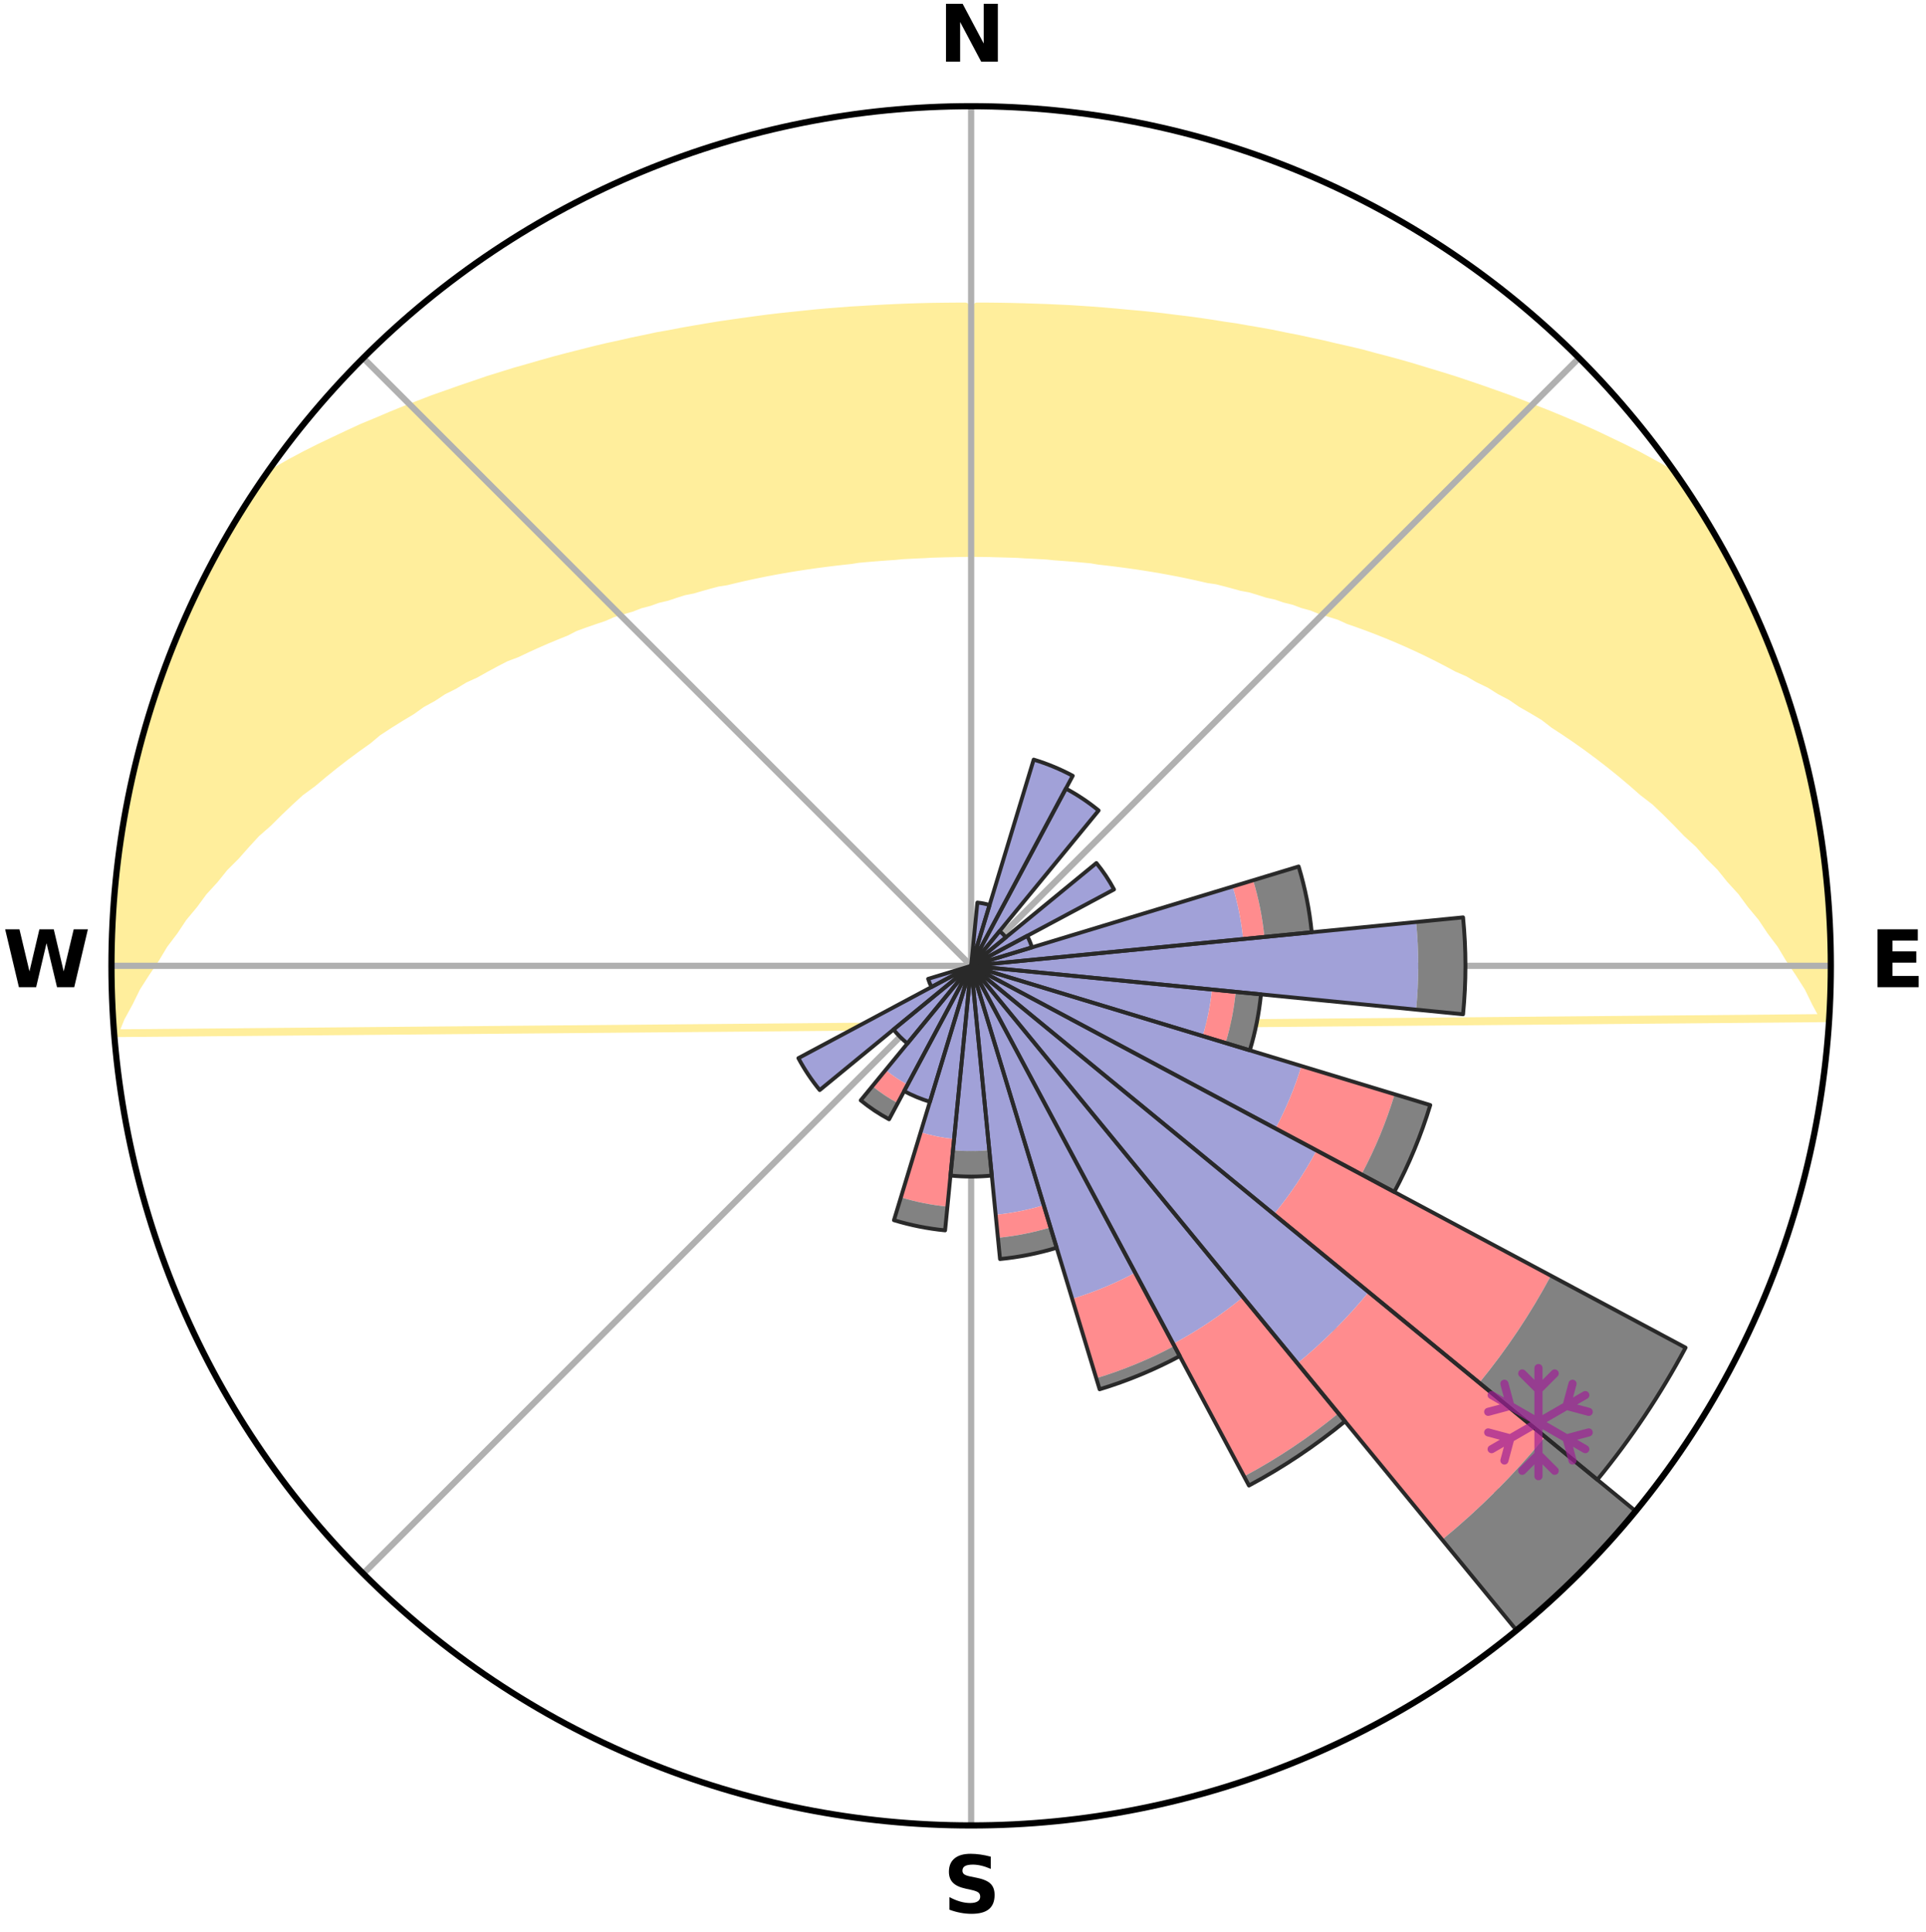 <?xml version="1.0" encoding="utf-8" standalone="no"?>
<!DOCTYPE svg PUBLIC "-//W3C//DTD SVG 1.1//EN"
  "http://www.w3.org/Graphics/SVG/1.1/DTD/svg11.dtd">
<svg xmlns:xlink="http://www.w3.org/1999/xlink" width="248.41pt" height="249.158pt" viewBox="0 0 248.41 249.158" xmlns="http://www.w3.org/2000/svg" version="1.1">
 <title>Ski Rose for Cerro El Fraile</title>
 <defs>
  <style type="text/css">*{stroke-linejoin: round; stroke-linecap: butt}</style>
 </defs>
 <g id="figure_1">
  <g id="patch_1">
   <path d="M 0 249.158 
L 248.41 249.158 
L 248.41 0 
L 0 0 
z
" style="fill: #ffffff"/>
  </g>
  <g id="axes_1">
   <g id="patch_2">
    <path d="M 236.135 124.579 
C 236.135 110.018 233.267 95.599 227.695 82.147 
C 222.122 68.695 213.955 56.471 203.659 46.175 
C 193.363 35.879 181.139 27.711 167.687 22.139 
C 154.235 16.567 139.815 13.699 125.255 13.699 
C 110.694 13.699 96.275 16.567 82.823 22.139 
C 69.371 27.711 57.147 35.879 46.851 46.175 
C 36.555 56.471 28.387 68.695 22.815 82.147 
C 17.243 95.599 14.375 110.018 14.375 124.579 
C 14.375 139.14 17.243 153.559 22.815 167.011 
C 28.387 180.463 36.555 192.687 46.851 202.983 
C 57.147 213.279 69.371 221.447 82.823 227.019 
C 96.275 232.591 110.694 235.459 125.255 235.459 
C 139.815 235.459 154.235 232.591 167.687 227.019 
C 181.139 221.447 193.363 213.279 203.659 202.983 
C 213.955 192.687 222.122 180.463 227.695 167.011 
C 233.267 153.559 236.135 139.14 236.135 124.579 
M 125.255 124.579 
C 125.255 124.579 125.255 124.579 125.255 124.579 
C 125.255 124.579 125.255 124.579 125.255 124.579 
C 125.255 124.579 125.255 124.579 125.255 124.579 
C 125.255 124.579 125.255 124.579 125.255 124.579 
C 125.255 124.579 125.255 124.579 125.255 124.579 
C 125.255 124.579 125.255 124.579 125.255 124.579 
C 125.255 124.579 125.255 124.579 125.255 124.579 
C 125.255 124.579 125.255 124.579 125.255 124.579 
C 125.255 124.579 125.255 124.579 125.255 124.579 
C 125.255 124.579 125.255 124.579 125.255 124.579 
C 125.255 124.579 125.255 124.579 125.255 124.579 
C 125.255 124.579 125.255 124.579 125.255 124.579 
C 125.255 124.579 125.255 124.579 125.255 124.579 
C 125.255 124.579 125.255 124.579 125.255 124.579 
C 125.255 124.579 125.255 124.579 125.255 124.579 
C 125.255 124.579 125.255 124.579 125.255 124.579 
z
" style="fill: #ffffff"/>
   </g>
   <g id="PolyCollection_1">
    <defs>
     <path id="m8519676013" d="M 125.997 -209.63 
L 125.719 -177.823 
L 126.649 -177.816 
L 127.579 -177.804 
L 128.509 -177.777 
L 129.44 -177.753 
L 130.372 -177.726 
L 131.307 -177.694 
L 132.239 -177.631 
L 133.177 -177.587 
L 134.117 -177.538 
L 135.06 -177.484 
L 135.998 -177.383 
L 136.946 -177.315 
L 137.898 -177.241 
L 138.854 -177.162 
L 139.814 -177.076 
L 140.778 -176.984 
L 141.727 -176.823 
L 142.699 -176.714 
L 143.675 -176.597 
L 144.657 -176.471 
L 145.643 -176.338 
L 146.635 -176.196 
L 147.633 -176.044 
L 148.635 -175.883 
L 149.644 -175.712 
L 150.658 -175.53 
L 151.678 -175.337 
L 152.703 -175.133 
L 153.734 -174.916 
L 154.771 -174.687 
L 155.813 -174.446 
L 156.922 -174.287 
L 157.979 -174.019 
L 159.04 -173.737 
L 160.106 -173.439 
L 161.253 -173.228 
L 162.332 -172.9 
L 163.416 -172.554 
L 164.591 -172.297 
L 165.686 -171.918 
L 166.879 -171.626 
L 167.984 -171.21 
L 169.194 -170.881 
L 170.309 -170.426 
L 171.534 -170.057 
L 172.769 -169.668 
L 173.895 -169.15 
L 175.143 -168.716 
L 176.397 -168.259 
L 177.659 -167.778 
L 178.928 -167.272 
L 180.202 -166.741 
L 181.481 -166.184 
L 182.764 -165.6 
L 184.051 -164.989 
L 185.341 -164.349 
L 186.633 -163.681 
L 187.926 -162.984 
L 189.379 -162.351 
L 190.676 -161.593 
L 192.137 -160.893 
L 193.434 -160.071 
L 194.899 -159.302 
L 196.191 -158.414 
L 197.656 -157.574 
L 199.121 -156.697 
L 200.401 -155.706 
L 201.858 -154.754 
L 203.312 -153.764 
L 204.761 -152.734 
L 206.203 -151.664 
L 207.638 -150.554 
L 209.063 -149.404 
L 210.478 -148.213 
L 211.881 -146.982 
L 213.474 -145.759 
L 214.851 -144.442 
L 216.213 -143.085 
L 217.557 -141.686 
L 219.091 -140.282 
L 220.398 -138.798 
L 221.893 -137.302 
L 223.156 -135.733 
L 224.605 -134.145 
L 225.817 -132.493 
L 227.212 -130.815 
L 228.365 -129.081 
L 229.697 -127.314 
L 230.781 -125.5 
L 232.033 -123.647 
L 233.234 -121.752 
L 234.173 -119.824 
L 235.235 -117.852 
L 14.79 -115.885 
L 15.59 -117.872 
L 16.664 -119.838 
L 17.609 -121.76 
L 18.813 -123.65 
L 20.066 -125.497 
L 21.149 -127.305 
L 22.479 -129.066 
L 23.63 -130.795 
L 25.023 -132.467 
L 26.233 -134.114 
L 27.679 -135.696 
L 28.939 -137.259 
L 30.431 -138.751 
L 31.734 -140.229 
L 33.058 -141.667 
L 34.605 -143.022 
L 35.963 -144.375 
L 37.337 -145.686 
L 38.725 -146.957 
L 40.325 -148.132 
L 41.736 -149.319 
L 43.157 -150.464 
L 44.587 -151.57 
L 46.025 -152.636 
L 47.469 -153.662 
L 48.732 -154.722 
L 50.188 -155.673 
L 51.646 -156.585 
L 53.106 -157.459 
L 54.392 -158.379 
L 55.854 -159.181 
L 57.145 -160.035 
L 58.606 -160.767 
L 59.899 -161.555 
L 61.353 -162.22 
L 62.645 -162.946 
L 63.937 -163.643 
L 65.227 -164.311 
L 66.66 -164.85 
L 67.942 -165.46 
L 69.22 -166.042 
L 70.494 -166.599 
L 71.763 -167.129 
L 73.025 -167.634 
L 74.158 -168.22 
L 75.412 -168.677 
L 76.657 -169.111 
L 77.895 -169.522 
L 79.015 -170.019 
L 80.239 -170.387 
L 81.453 -170.736 
L 82.561 -171.172 
L 83.758 -171.482 
L 84.856 -171.88 
L 86.036 -172.155 
L 87.123 -172.518 
L 88.205 -172.863 
L 89.358 -173.09 
L 90.428 -173.404 
L 91.494 -173.702 
L 92.554 -173.985 
L 93.67 -174.157 
L 94.717 -174.413 
L 95.758 -174.656 
L 96.793 -174.885 
L 97.823 -175.102 
L 98.847 -175.307 
L 99.866 -175.501 
L 100.879 -175.684 
L 101.887 -175.856 
L 102.889 -176.018 
L 103.885 -176.17 
L 104.876 -176.314 
L 105.862 -176.448 
L 106.842 -176.574 
L 107.818 -176.693 
L 108.789 -176.803 
L 109.755 -176.907 
L 110.701 -177.058 
L 111.66 -177.145 
L 112.616 -177.226 
L 113.567 -177.301 
L 114.514 -177.37 
L 115.459 -177.434 
L 116.394 -177.526 
L 117.334 -177.577 
L 118.272 -177.623 
L 119.207 -177.664 
L 120.138 -177.72 
L 121.07 -177.748 
L 122.001 -177.773 
L 122.931 -177.793 
L 123.861 -177.814 
L 124.79 -177.823 
L 124.513 -209.628 
L 124.513 -209.628 
L 123.028 -209.624 
L 121.542 -209.609 
L 120.055 -209.589 
L 118.567 -209.552 
L 117.078 -209.504 
L 115.586 -209.444 
L 114.092 -209.373 
L 112.595 -209.29 
L 111.094 -209.198 
L 109.588 -209.112 
L 108.081 -208.993 
L 106.567 -208.874 
L 105.051 -208.736 
L 103.531 -208.578 
L 102.004 -208.417 
L 100.469 -208.256 
L 98.929 -208.073 
L 97.387 -207.868 
L 95.836 -207.654 
L 94.276 -207.435 
L 92.708 -207.205 
L 91.137 -206.946 
L 89.557 -206.679 
L 87.967 -206.401 
L 86.376 -206.091 
L 84.756 -205.807 
L 83.15 -205.462 
L 81.522 -205.126 
L 79.892 -204.757 
L 78.238 -204.398 
L 76.584 -204.002 
L 74.925 -203.581 
L 73.247 -203.155 
L 71.556 -202.711 
L 69.862 -202.237 
L 68.157 -201.743 
L 66.422 -201.251 
L 64.694 -200.715 
L 62.942 -200.171 
L 61.203 -199.574 
L 59.435 -198.975 
L 57.66 -198.346 
L 55.854 -197.713 
L 54.065 -197.023 
L 52.25 -196.321 
L 50.434 -195.581 
L 48.616 -194.806 
L 46.749 -194.035 
L 44.919 -193.192 
L 43.077 -192.321 
L 41.21 -191.431 
L 39.351 -190.495 
L 37.503 -189.512 
L 35.677 -188.474 
L 33.877 -187.381 
L 32.806 -185.77 
L 31.75 -184.148 
L 30.743 -182.496 
L 29.746 -180.838 
L 28.774 -179.165 
L 27.845 -177.468 
L 26.964 -175.746 
L 26.129 -174.001 
L 25.19 -172.308 
L 24.417 -170.534 
L 23.579 -168.789 
L 22.85 -166.996 
L 22.214 -165.168 
L 21.423 -163.4 
L 20.825 -161.559 
L 20.13 -159.753 
L 19.566 -157.903 
L 19.069 -156.033 
L 18.436 -154.202 
L 18.007 -152.315 
L 17.474 -150.455 
L 17.076 -148.562 
L 16.609 -146.683 
L 16.277 -144.777 
L 16.017 -142.859 
L 15.612 -140.965 
L 15.42 -139.039 
L 15.262 -137.111 
L 14.918 -135.203 
L 14.828 -133.27 
L 14.591 -131.348 
L 14.571 -129.412 
L 14.587 -127.477 
L 14.411 -125.546 
L 14.497 -123.612 
L 14.436 -121.677 
L 14.595 -119.748 
L 14.607 -117.812 
L 14.79 -115.885 
L 235.794 -117.818 
L 235.869 -119.75 
L 236.097 -121.677 
L 236.108 -123.612 
L 236.098 -125.546 
L 236.042 -127.48 
L 235.953 -129.412 
L 235.829 -131.342 
L 235.682 -133.27 
L 235.487 -135.193 
L 235.422 -137.131 
L 235.169 -139.05 
L 234.862 -140.96 
L 234.518 -142.863 
L 234.159 -144.763 
L 233.888 -146.681 
L 233.457 -148.567 
L 232.957 -150.436 
L 232.591 -152.338 
L 232.01 -154.185 
L 231.558 -156.068 
L 230.895 -157.887 
L 230.403 -159.761 
L 229.71 -161.569 
L 229.076 -163.396 
L 228.397 -165.208 
L 227.672 -167.002 
L 226.902 -168.777 
L 226.144 -170.557 
L 225.319 -172.307 
L 224.454 -174.038 
L 223.597 -175.773 
L 222.587 -177.426 
L 221.759 -179.178 
L 220.772 -180.843 
L 219.785 -182.507 
L 218.761 -184.149 
L 217.714 -185.776 
L 216.634 -187.382 
L 214.839 -188.479 
L 212.997 -189.505 
L 211.165 -190.5 
L 209.3 -191.432 
L 207.439 -192.327 
L 205.602 -193.202 
L 203.75 -194.026 
L 201.901 -194.812 
L 200.069 -195.575 
L 198.241 -196.303 
L 196.435 -197.013 
L 194.647 -197.703 
L 192.849 -198.345 
L 191.073 -198.973 
L 189.306 -199.573 
L 187.559 -200.16 
L 185.807 -200.704 
L 184.071 -201.23 
L 182.36 -201.753 
L 180.654 -202.246 
L 178.952 -202.71 
L 177.26 -203.15 
L 175.6 -203.606 
L 173.925 -204.001 
L 172.258 -204.375 
L 170.623 -204.767 
L 168.984 -205.118 
L 167.365 -205.472 
L 165.742 -205.784 
L 164.147 -206.119 
L 162.547 -206.409 
L 160.952 -206.678 
L 159.377 -206.957 
L 157.793 -207.183 
L 156.233 -207.434 
L 154.677 -207.666 
L 153.125 -207.875 
L 151.576 -208.059 
L 150.041 -208.255 
L 148.509 -208.43 
L 146.98 -208.583 
L 145.454 -208.716 
L 143.94 -208.861 
L 142.429 -208.992 
L 140.922 -209.111 
L 139.417 -209.212 
L 137.917 -209.306 
L 136.419 -209.376 
L 134.924 -209.446 
L 133.431 -209.496 
L 131.942 -209.545 
L 130.454 -209.583 
L 128.967 -209.609 
L 127.482 -209.625 
L 125.997 -209.63 
z
" style="stroke: #ffee9c"/>
    </defs>
    <g clip-path="url(#p1a882d88ae)">
     <use xlink:href="#m8519676013" x="0" y="249.158" style="fill: #ffee9c; stroke: #ffee9c"/>
    </g>
   </g>
   <g id="matplotlib.axis_1">
    <g id="xtick_1">
     <g id="line2d_1">
      <path d="M 125.255 124.579 
L 125.255 13.699 
" clip-path="url(#p1a882d88ae)" style="fill: none; stroke: #b0b0b0; stroke-width: 0.8; stroke-linecap: square"/>
     </g>
     <g id="text_1">
      <!-- N -->
      <g transform="translate(121.07 7.958) scale(0.1 -0.1)">
       <defs>
        <path id="DejaVuSans-Bold-4e" d="M 588 4666 
L 1931 4666 
L 3628 1466 
L 3628 4666 
L 4769 4666 
L 4769 0 
L 3425 0 
L 1728 3200 
L 1728 0 
L 588 0 
L 588 4666 
z
" transform="scale(0.016)"/>
       </defs>
       <use xlink:href="#DejaVuSans-Bold-4e"/>
      </g>
     </g>
    </g>
    <g id="xtick_2">
     <g id="line2d_2">
      <path d="M 125.255 124.579 
L 203.659 46.175 
" clip-path="url(#p1a882d88ae)" style="fill: none; stroke: #b0b0b0; stroke-width: 0.8; stroke-linecap: square"/>
     </g>
    </g>
    <g id="xtick_3">
     <g id="line2d_3">
      <path d="M 125.255 124.579 
L 236.135 124.579 
" clip-path="url(#p1a882d88ae)" style="fill: none; stroke: #b0b0b0; stroke-width: 0.8; stroke-linecap: square"/>
     </g>
     <g id="text_2">
      <!-- E -->
      <g transform="translate(241.219 127.338) scale(0.1 -0.1)">
       <defs>
        <path id="DejaVuSans-Bold-45" d="M 588 4666 
L 3834 4666 
L 3834 3756 
L 1791 3756 
L 1791 2888 
L 3713 2888 
L 3713 1978 
L 1791 1978 
L 1791 909 
L 3903 909 
L 3903 0 
L 588 0 
L 588 4666 
z
" transform="scale(0.016)"/>
       </defs>
       <use xlink:href="#DejaVuSans-Bold-45"/>
      </g>
     </g>
    </g>
    <g id="xtick_4">
     <g id="line2d_4">
      <path d="M 125.255 124.579 
L 203.659 202.983 
" clip-path="url(#p1a882d88ae)" style="fill: none; stroke: #b0b0b0; stroke-width: 0.8; stroke-linecap: square"/>
     </g>
    </g>
    <g id="xtick_5">
     <g id="line2d_5">
      <path d="M 125.255 124.579 
L 125.255 235.459 
" clip-path="url(#p1a882d88ae)" style="fill: none; stroke: #b0b0b0; stroke-width: 0.8; stroke-linecap: square"/>
     </g>
     <g id="text_3">
      <!-- S -->
      <g transform="translate(121.654 246.718) scale(0.1 -0.1)">
       <defs>
        <path id="DejaVuSans-Bold-53" d="M 3834 4519 
L 3834 3531 
Q 3450 3703 3084 3790 
Q 2719 3878 2394 3878 
Q 1963 3878 1756 3759 
Q 1550 3641 1550 3391 
Q 1550 3203 1689 3098 
Q 1828 2994 2194 2919 
L 2706 2816 
Q 3484 2659 3812 2340 
Q 4141 2022 4141 1434 
Q 4141 663 3683 286 
Q 3225 -91 2284 -91 
Q 1841 -91 1394 -6 
Q 947 78 500 244 
L 500 1259 
Q 947 1022 1364 901 
Q 1781 781 2169 781 
Q 2563 781 2772 912 
Q 2981 1044 2981 1288 
Q 2981 1506 2839 1625 
Q 2697 1744 2272 1838 
L 1806 1941 
Q 1106 2091 782 2419 
Q 459 2747 459 3303 
Q 459 4000 909 4375 
Q 1359 4750 2203 4750 
Q 2588 4750 2994 4692 
Q 3400 4634 3834 4519 
z
" transform="scale(0.016)"/>
       </defs>
       <use xlink:href="#DejaVuSans-Bold-53"/>
      </g>
     </g>
    </g>
    <g id="xtick_6">
     <g id="line2d_6">
      <path d="M 125.255 124.579 
L 46.851 202.983 
" clip-path="url(#p1a882d88ae)" style="fill: none; stroke: #b0b0b0; stroke-width: 0.8; stroke-linecap: square"/>
     </g>
    </g>
    <g id="xtick_7">
     <g id="line2d_7">
      <path d="M 125.255 124.579 
L 14.375 124.579 
" clip-path="url(#p1a882d88ae)" style="fill: none; stroke: #b0b0b0; stroke-width: 0.8; stroke-linecap: square"/>
     </g>
     <g id="text_4">
      <!-- W -->
      <g transform="translate(0.36 127.338) scale(0.1 -0.1)">
       <defs>
        <path id="DejaVuSans-Bold-57" d="M 191 4666 
L 1344 4666 
L 2150 1275 
L 2950 4666 
L 4109 4666 
L 4909 1275 
L 5716 4666 
L 6859 4666 
L 5759 0 
L 4372 0 
L 3525 3547 
L 2688 0 
L 1300 0 
L 191 4666 
z
" transform="scale(0.016)"/>
       </defs>
       <use xlink:href="#DejaVuSans-Bold-57"/>
      </g>
     </g>
    </g>
    <g id="xtick_8">
     <g id="line2d_8">
      <path d="M 125.255 124.579 
L 46.851 46.175 
" clip-path="url(#p1a882d88ae)" style="fill: none; stroke: #b0b0b0; stroke-width: 0.8; stroke-linecap: square"/>
     </g>
    </g>
   </g>
   <g id="matplotlib.axis_2"/>
   <g id="patch_3">
    <path d="M 125.255 124.579 
C 125.255 124.579 125.255 124.579 125.255 124.579 
C 125.255 124.579 125.255 124.579 125.255 124.579 
L 125.255 124.579 
C 125.255 124.579 125.255 124.579 125.255 124.579 
C 125.255 124.579 125.255 124.579 125.255 124.579 
z
" clip-path="url(#p1a882d88ae)" style="fill: #d9d9d9"/>
   </g>
   <g id="patch_4">
    <path d="M 125.255 124.579 
C 125.255 124.579 125.255 124.579 125.255 124.579 
C 125.255 124.579 125.255 124.579 125.255 124.579 
L 125.255 124.579 
C 125.255 124.579 125.255 124.579 125.255 124.579 
C 125.255 124.579 125.255 124.579 125.255 124.579 
z
" clip-path="url(#p1a882d88ae)" style="fill: #d9d9d9"/>
   </g>
   <g id="patch_5">
    <path d="M 125.255 124.579 
C 125.255 124.579 125.255 124.579 125.255 124.579 
C 125.255 124.579 125.255 124.579 125.255 124.579 
L 125.255 124.579 
C 125.255 124.579 125.255 124.579 125.255 124.579 
C 125.255 124.579 125.255 124.579 125.255 124.579 
z
" clip-path="url(#p1a882d88ae)" style="fill: #d9d9d9"/>
   </g>
   <g id="patch_6">
    <path d="M 125.255 124.579 
C 125.255 124.579 125.255 124.579 125.255 124.579 
C 125.255 124.579 125.255 124.579 125.255 124.579 
L 125.255 124.579 
C 125.255 124.579 125.255 124.579 125.255 124.579 
C 125.255 124.579 125.255 124.579 125.255 124.579 
z
" clip-path="url(#p1a882d88ae)" style="fill: #d9d9d9"/>
   </g>
   <g id="patch_7">
    <path d="M 125.255 124.579 
C 125.255 124.579 125.255 124.579 125.255 124.579 
C 125.255 124.579 125.255 124.579 125.255 124.579 
L 125.255 124.579 
C 125.255 124.579 125.255 124.579 125.255 124.579 
C 125.255 124.579 125.255 124.579 125.255 124.579 
z
" clip-path="url(#p1a882d88ae)" style="fill: #d9d9d9"/>
   </g>
   <g id="patch_8">
    <path d="M 125.255 124.579 
C 125.255 124.579 125.255 124.579 125.255 124.579 
C 125.255 124.579 125.255 124.579 125.255 124.579 
L 125.255 124.579 
C 125.255 124.579 125.255 124.579 125.255 124.579 
C 125.255 124.579 125.255 124.579 125.255 124.579 
z
" clip-path="url(#p1a882d88ae)" style="fill: #d9d9d9"/>
   </g>
   <g id="patch_9">
    <path d="M 125.255 124.579 
C 125.255 124.579 125.255 124.579 125.255 124.579 
C 125.255 124.579 125.255 124.579 125.255 124.579 
L 125.255 124.579 
C 125.255 124.579 125.255 124.579 125.255 124.579 
C 125.255 124.579 125.255 124.579 125.255 124.579 
z
" clip-path="url(#p1a882d88ae)" style="fill: #d9d9d9"/>
   </g>
   <g id="patch_10">
    <path d="M 125.255 124.579 
C 125.255 124.579 125.255 124.579 125.255 124.579 
C 125.255 124.579 125.255 124.579 125.255 124.579 
L 125.255 124.579 
C 125.255 124.579 125.255 124.579 125.255 124.579 
C 125.255 124.579 125.255 124.579 125.255 124.579 
z
" clip-path="url(#p1a882d88ae)" style="fill: #d9d9d9"/>
   </g>
   <g id="patch_11">
    <path d="M 125.255 124.579 
C 125.255 124.579 125.255 124.579 125.255 124.579 
C 125.255 124.579 125.255 124.579 125.255 124.579 
L 125.255 124.579 
C 125.255 124.579 125.255 124.579 125.255 124.579 
C 125.255 124.579 125.255 124.579 125.255 124.579 
z
" clip-path="url(#p1a882d88ae)" style="fill: #d9d9d9"/>
   </g>
   <g id="patch_12">
    <path d="M 125.255 124.579 
C 125.255 124.579 125.255 124.579 125.255 124.579 
C 125.255 124.579 125.255 124.579 125.255 124.579 
L 125.255 124.579 
C 125.255 124.579 125.255 124.579 125.255 124.579 
C 125.255 124.579 125.255 124.579 125.255 124.579 
z
" clip-path="url(#p1a882d88ae)" style="fill: #d9d9d9"/>
   </g>
   <g id="patch_13">
    <path d="M 125.255 124.579 
C 125.255 124.579 125.255 124.579 125.255 124.579 
C 125.255 124.579 125.255 124.579 125.255 124.579 
L 125.255 124.579 
C 125.255 124.579 125.255 124.579 125.255 124.579 
C 125.255 124.579 125.255 124.579 125.255 124.579 
z
" clip-path="url(#p1a882d88ae)" style="fill: #d9d9d9"/>
   </g>
   <g id="patch_14">
    <path d="M 125.255 124.579 
C 125.255 124.579 125.255 124.579 125.255 124.579 
C 125.255 124.579 125.255 124.579 125.255 124.579 
L 125.255 124.579 
C 125.255 124.579 125.255 124.579 125.255 124.579 
C 125.255 124.579 125.255 124.579 125.255 124.579 
z
" clip-path="url(#p1a882d88ae)" style="fill: #d9d9d9"/>
   </g>
   <g id="patch_15">
    <path d="M 125.255 124.579 
C 125.255 124.579 125.255 124.579 125.255 124.579 
C 125.255 124.579 125.255 124.579 125.255 124.579 
L 125.255 124.579 
C 125.255 124.579 125.255 124.579 125.255 124.579 
C 125.255 124.579 125.255 124.579 125.255 124.579 
z
" clip-path="url(#p1a882d88ae)" style="fill: #d9d9d9"/>
   </g>
   <g id="patch_16">
    <path d="M 125.255 124.579 
C 125.255 124.579 125.255 124.579 125.255 124.579 
C 125.255 124.579 125.255 124.579 125.255 124.579 
L 125.255 124.579 
C 125.255 124.579 125.255 124.579 125.255 124.579 
C 125.255 124.579 125.255 124.579 125.255 124.579 
z
" clip-path="url(#p1a882d88ae)" style="fill: #d9d9d9"/>
   </g>
   <g id="patch_17">
    <path d="M 125.255 124.579 
C 125.255 124.579 125.255 124.579 125.255 124.579 
C 125.255 124.579 125.255 124.579 125.255 124.579 
L 125.255 124.579 
C 125.255 124.579 125.255 124.579 125.255 124.579 
C 125.255 124.579 125.255 124.579 125.255 124.579 
z
" clip-path="url(#p1a882d88ae)" style="fill: #d9d9d9"/>
   </g>
   <g id="patch_18">
    <path d="M 125.255 124.579 
C 125.255 124.579 125.255 124.579 125.255 124.579 
C 125.255 124.579 125.255 124.579 125.255 124.579 
L 125.255 124.579 
C 125.255 124.579 125.255 124.579 125.255 124.579 
C 125.255 124.579 125.255 124.579 125.255 124.579 
z
" clip-path="url(#p1a882d88ae)" style="fill: #d9d9d9"/>
   </g>
   <g id="patch_19">
    <path d="M 125.255 124.579 
C 125.255 124.579 125.255 124.579 125.255 124.579 
C 125.255 124.579 125.255 124.579 125.255 124.579 
L 125.255 124.579 
C 125.255 124.579 125.255 124.579 125.255 124.579 
C 125.255 124.579 125.255 124.579 125.255 124.579 
z
" clip-path="url(#p1a882d88ae)" style="fill: #d9d9d9"/>
   </g>
   <g id="patch_20">
    <path d="M 125.255 124.579 
C 125.255 124.579 125.255 124.579 125.255 124.579 
C 125.255 124.579 125.255 124.579 125.255 124.579 
L 125.255 124.579 
C 125.255 124.579 125.255 124.579 125.255 124.579 
C 125.255 124.579 125.255 124.579 125.255 124.579 
z
" clip-path="url(#p1a882d88ae)" style="fill: #d9d9d9"/>
   </g>
   <g id="patch_21">
    <path d="M 125.255 124.579 
C 125.255 124.579 125.255 124.579 125.255 124.579 
C 125.255 124.579 125.255 124.579 125.255 124.579 
L 125.255 124.579 
C 125.255 124.579 125.255 124.579 125.255 124.579 
C 125.255 124.579 125.255 124.579 125.255 124.579 
z
" clip-path="url(#p1a882d88ae)" style="fill: #d9d9d9"/>
   </g>
   <g id="patch_22">
    <path d="M 125.255 124.579 
C 125.255 124.579 125.255 124.579 125.255 124.579 
C 125.255 124.579 125.255 124.579 125.255 124.579 
L 125.255 124.579 
C 125.255 124.579 125.255 124.579 125.255 124.579 
C 125.255 124.579 125.255 124.579 125.255 124.579 
z
" clip-path="url(#p1a882d88ae)" style="fill: #d9d9d9"/>
   </g>
   <g id="patch_23">
    <path d="M 125.255 124.579 
C 125.255 124.579 125.255 124.579 125.255 124.579 
C 125.255 124.579 125.255 124.579 125.255 124.579 
L 125.255 124.579 
C 125.255 124.579 125.255 124.579 125.255 124.579 
C 125.255 124.579 125.255 124.579 125.255 124.579 
z
" clip-path="url(#p1a882d88ae)" style="fill: #d9d9d9"/>
   </g>
   <g id="patch_24">
    <path d="M 125.255 124.579 
C 125.255 124.579 125.255 124.579 125.255 124.579 
C 125.255 124.579 125.255 124.579 125.255 124.579 
L 125.255 124.579 
C 125.255 124.579 125.255 124.579 125.255 124.579 
C 125.255 124.579 125.255 124.579 125.255 124.579 
z
" clip-path="url(#p1a882d88ae)" style="fill: #d9d9d9"/>
   </g>
   <g id="patch_25">
    <path d="M 125.255 124.579 
C 125.255 124.579 125.255 124.579 125.255 124.579 
C 125.255 124.579 125.255 124.579 125.255 124.579 
L 125.255 124.579 
C 125.255 124.579 125.255 124.579 125.255 124.579 
C 125.255 124.579 125.255 124.579 125.255 124.579 
z
" clip-path="url(#p1a882d88ae)" style="fill: #d9d9d9"/>
   </g>
   <g id="patch_26">
    <path d="M 125.255 124.579 
C 125.255 124.579 125.255 124.579 125.255 124.579 
C 125.255 124.579 125.255 124.579 125.255 124.579 
L 125.255 124.579 
C 125.255 124.579 125.255 124.579 125.255 124.579 
C 125.255 124.579 125.255 124.579 125.255 124.579 
z
" clip-path="url(#p1a882d88ae)" style="fill: #d9d9d9"/>
   </g>
   <g id="patch_27">
    <path d="M 125.255 124.579 
C 125.255 124.579 125.255 124.579 125.255 124.579 
C 125.255 124.579 125.255 124.579 125.255 124.579 
L 125.255 124.579 
C 125.255 124.579 125.255 124.579 125.255 124.579 
C 125.255 124.579 125.255 124.579 125.255 124.579 
z
" clip-path="url(#p1a882d88ae)" style="fill: #d9d9d9"/>
   </g>
   <g id="patch_28">
    <path d="M 125.255 124.579 
C 125.255 124.579 125.255 124.579 125.255 124.579 
C 125.255 124.579 125.255 124.579 125.255 124.579 
L 125.255 124.579 
C 125.255 124.579 125.255 124.579 125.255 124.579 
C 125.255 124.579 125.255 124.579 125.255 124.579 
z
" clip-path="url(#p1a882d88ae)" style="fill: #d9d9d9"/>
   </g>
   <g id="patch_29">
    <path d="M 125.255 124.579 
C 125.255 124.579 125.255 124.579 125.255 124.579 
C 125.255 124.579 125.255 124.579 125.255 124.579 
L 125.255 124.579 
C 125.255 124.579 125.255 124.579 125.255 124.579 
C 125.255 124.579 125.255 124.579 125.255 124.579 
z
" clip-path="url(#p1a882d88ae)" style="fill: #d9d9d9"/>
   </g>
   <g id="patch_30">
    <path d="M 125.255 124.579 
C 125.255 124.579 125.255 124.579 125.255 124.579 
C 125.255 124.579 125.255 124.579 125.255 124.579 
L 125.255 124.579 
C 125.255 124.579 125.255 124.579 125.255 124.579 
C 125.255 124.579 125.255 124.579 125.255 124.579 
z
" clip-path="url(#p1a882d88ae)" style="fill: #d9d9d9"/>
   </g>
   <g id="patch_31">
    <path d="M 125.255 124.579 
C 125.255 124.579 125.255 124.579 125.255 124.579 
C 125.255 124.579 125.255 124.579 125.255 124.579 
L 125.255 124.579 
C 125.255 124.579 125.255 124.579 125.255 124.579 
C 125.255 124.579 125.255 124.579 125.255 124.579 
z
" clip-path="url(#p1a882d88ae)" style="fill: #d9d9d9"/>
   </g>
   <g id="patch_32">
    <path d="M 125.255 124.579 
C 125.255 124.579 125.255 124.579 125.255 124.579 
C 125.255 124.579 125.255 124.579 125.255 124.579 
L 125.255 124.579 
C 125.255 124.579 125.255 124.579 125.255 124.579 
C 125.255 124.579 125.255 124.579 125.255 124.579 
z
" clip-path="url(#p1a882d88ae)" style="fill: #d9d9d9"/>
   </g>
   <g id="patch_33">
    <path d="M 125.255 124.579 
C 125.255 124.579 125.255 124.579 125.255 124.579 
C 125.255 124.579 125.255 124.579 125.255 124.579 
L 125.255 124.579 
C 125.255 124.579 125.255 124.579 125.255 124.579 
C 125.255 124.579 125.255 124.579 125.255 124.579 
z
" clip-path="url(#p1a882d88ae)" style="fill: #d9d9d9"/>
   </g>
   <g id="patch_34">
    <path d="M 125.255 124.579 
C 125.255 124.579 125.255 124.579 125.255 124.579 
C 125.255 124.579 125.255 124.579 125.255 124.579 
L 125.255 124.579 
C 125.255 124.579 125.255 124.579 125.255 124.579 
C 125.255 124.579 125.255 124.579 125.255 124.579 
z
" clip-path="url(#p1a882d88ae)" style="fill: #d9d9d9"/>
   </g>
   <g id="patch_35">
    <path d="M 125.255 124.579 
C 125.255 124.579 125.255 124.579 125.255 124.579 
C 125.255 124.579 125.255 124.579 125.255 124.579 
L 125.255 124.579 
C 125.255 124.579 125.255 124.579 125.255 124.579 
C 125.255 124.579 125.255 124.579 125.255 124.579 
z
" clip-path="url(#p1a882d88ae)" style="fill: #a1a1d8"/>
   </g>
   <g id="patch_36">
    <path d="M 125.255 124.579 
C 125.255 124.579 125.255 124.579 125.255 124.579 
C 125.255 124.579 125.255 124.579 125.255 124.579 
L 127.634 116.736 
C 127.377 116.658 127.117 116.592 126.854 116.54 
C 126.591 116.488 126.325 116.448 126.058 116.422 
z
" clip-path="url(#p1a882d88ae)" style="fill: #a1a1d8"/>
   </g>
   <g id="patch_37">
    <path d="M 125.255 124.579 
C 125.255 124.579 125.255 124.579 125.255 124.579 
C 125.255 124.579 125.255 124.579 125.255 124.579 
L 138.358 100.066 
C 137.555 99.637 136.732 99.247 135.892 98.899 
C 135.051 98.551 134.194 98.244 133.323 97.98 
z
" clip-path="url(#p1a882d88ae)" style="fill: #a1a1d8"/>
   </g>
   <g id="patch_38">
    <path d="M 125.255 124.579 
C 125.255 124.579 125.255 124.579 125.255 124.579 
C 125.255 124.579 125.255 124.579 125.255 124.579 
L 141.698 104.543 
C 141.042 104.005 140.36 103.499 139.655 103.028 
C 138.95 102.556 138.221 102.12 137.473 101.72 
z
" clip-path="url(#p1a882d88ae)" style="fill: #a1a1d8"/>
   </g>
   <g id="patch_39">
    <path d="M 125.255 124.579 
C 125.255 124.579 125.255 124.579 125.255 124.579 
C 125.255 124.579 125.255 124.579 125.255 124.579 
L 129.735 120.902 
C 129.615 120.756 129.487 120.615 129.353 120.481 
C 129.219 120.347 129.078 120.219 128.932 120.099 
z
" clip-path="url(#p1a882d88ae)" style="fill: #a1a1d8"/>
   </g>
   <g id="patch_40">
    <path d="M 125.255 124.579 
C 125.255 124.579 125.255 124.579 125.255 124.579 
C 125.255 124.579 125.255 124.579 125.255 124.579 
L 143.684 114.728 
C 143.362 114.125 143.01 113.538 142.63 112.969 
C 142.25 112.401 141.842 111.851 141.408 111.322 
z
" clip-path="url(#p1a882d88ae)" style="fill: #a1a1d8"/>
   </g>
   <g id="patch_41">
    <path d="M 125.255 124.579 
C 125.255 124.579 125.255 124.579 125.255 124.579 
C 125.255 124.579 125.255 124.579 125.255 124.579 
L 133.098 122.2 
C 133.021 121.943 132.93 121.69 132.827 121.442 
C 132.725 121.195 132.61 120.952 132.483 120.715 
z
" clip-path="url(#p1a882d88ae)" style="fill: #a1a1d8"/>
   </g>
   <g id="patch_42">
    <path d="M 125.255 124.579 
C 125.255 124.579 125.255 124.579 125.255 124.579 
C 125.255 124.579 125.255 124.579 125.255 124.579 
L 160.34 121.124 
C 160.226 119.975 160.057 118.833 159.832 117.701 
C 159.607 116.57 159.326 115.449 158.991 114.345 
z
" clip-path="url(#p1a882d88ae)" style="fill: #a1a1d8"/>
   </g>
   <g id="patch_43">
    <path d="M 125.255 124.579 
C 125.255 124.579 125.255 124.579 125.255 124.579 
C 125.255 124.579 125.255 124.579 125.255 124.579 
L 182.645 130.231 
C 182.83 128.353 182.922 126.467 182.922 124.579 
C 182.922 122.692 182.83 120.805 182.645 118.927 
z
" clip-path="url(#p1a882d88ae)" style="fill: #a1a1d8"/>
   </g>
   <g id="patch_44">
    <path d="M 125.255 124.579 
C 125.255 124.579 125.255 124.579 125.255 124.579 
C 125.255 124.579 125.255 124.579 125.255 124.579 
L 155.122 133.639 
C 155.419 132.662 155.667 131.67 155.866 130.668 
C 156.066 129.666 156.216 128.655 156.316 127.638 
z
" clip-path="url(#p1a882d88ae)" style="fill: #a1a1d8"/>
   </g>
   <g id="patch_45">
    <path d="M 125.255 124.579 
C 125.255 124.579 125.255 124.579 125.255 124.579 
C 125.255 124.579 125.255 124.579 125.255 124.579 
L 164.516 145.565 
C 165.203 144.28 165.827 142.962 166.384 141.615 
C 166.942 140.269 167.433 138.896 167.856 137.502 
z
" clip-path="url(#p1a882d88ae)" style="fill: #a1a1d8"/>
   </g>
   <g id="patch_46">
    <path d="M 125.255 124.579 
C 125.255 124.579 125.255 124.579 125.255 124.579 
C 125.255 124.579 125.255 124.579 125.255 124.579 
L 164.312 156.633 
C 165.362 155.354 166.347 154.025 167.266 152.65 
C 168.185 151.275 169.036 149.856 169.815 148.397 
z
" clip-path="url(#p1a882d88ae)" style="fill: #a1a1d8"/>
   </g>
   <g id="patch_47">
    <path d="M 125.255 124.579 
C 125.255 124.579 125.255 124.579 125.255 124.579 
C 125.255 124.579 125.255 124.579 125.255 124.579 
L 167.338 175.857 
C 169.016 174.48 170.626 173.021 172.161 171.486 
C 173.697 169.95 175.156 168.34 176.533 166.662 
z
" clip-path="url(#p1a882d88ae)" style="fill: #a1a1d8"/>
   </g>
   <g id="patch_48">
    <path d="M 125.255 124.579 
C 125.255 124.579 125.255 124.579 125.255 124.579 
C 125.255 124.579 125.255 124.579 125.255 124.579 
L 151.318 173.339 
C 152.914 172.486 154.467 171.555 155.971 170.55 
C 157.476 169.544 158.93 168.466 160.329 167.318 
z
" clip-path="url(#p1a882d88ae)" style="fill: #a1a1d8"/>
   </g>
   <g id="patch_49">
    <path d="M 125.255 124.579 
C 125.255 124.579 125.255 124.579 125.255 124.579 
C 125.255 124.579 125.255 124.579 125.255 124.579 
L 138.287 167.54 
C 139.693 167.113 141.077 166.618 142.435 166.056 
C 143.793 165.493 145.122 164.865 146.418 164.172 
z
" clip-path="url(#p1a882d88ae)" style="fill: #a1a1d8"/>
   </g>
   <g id="patch_50">
    <path d="M 125.255 124.579 
C 125.255 124.579 125.255 124.579 125.255 124.579 
C 125.255 124.579 125.255 124.579 125.255 124.579 
L 128.418 156.693 
C 129.469 156.59 130.514 156.435 131.55 156.229 
C 132.586 156.023 133.611 155.766 134.622 155.459 
z
" clip-path="url(#p1a882d88ae)" style="fill: #a1a1d8"/>
   </g>
   <g id="patch_51">
    <path d="M 125.255 124.579 
C 125.255 124.579 125.255 124.579 125.255 124.579 
C 125.255 124.579 125.255 124.579 125.255 124.579 
L 122.913 148.361 
C 123.691 148.437 124.473 148.476 125.255 148.476 
C 126.037 148.476 126.819 148.437 127.597 148.361 
z
" clip-path="url(#p1a882d88ae)" style="fill: #a1a1d8"/>
   </g>
   <g id="patch_52">
    <path d="M 125.255 124.579 
C 125.255 124.579 125.255 124.579 125.255 124.579 
C 125.255 124.579 125.255 124.579 125.255 124.579 
L 118.739 146.06 
C 119.442 146.273 120.155 146.451 120.876 146.595 
C 121.596 146.738 122.323 146.846 123.055 146.918 
z
" clip-path="url(#p1a882d88ae)" style="fill: #a1a1d8"/>
   </g>
   <g id="patch_53">
    <path d="M 125.255 124.579 
C 125.255 124.579 125.255 124.579 125.255 124.579 
C 125.255 124.579 125.255 124.579 125.255 124.579 
L 116.615 140.743 
C 117.144 141.026 117.687 141.282 118.241 141.512 
C 118.795 141.741 119.36 141.944 119.935 142.118 
z
" clip-path="url(#p1a882d88ae)" style="fill: #a1a1d8"/>
   </g>
   <g id="patch_54">
    <path d="M 125.255 124.579 
C 125.255 124.579 125.255 124.579 125.255 124.579 
C 125.255 124.579 125.255 124.579 125.255 124.579 
L 114.224 138.02 
C 114.664 138.381 115.122 138.72 115.595 139.036 
C 116.068 139.352 116.557 139.645 117.058 139.913 
z
" clip-path="url(#p1a882d88ae)" style="fill: #a1a1d8"/>
   </g>
   <g id="patch_55">
    <path d="M 125.255 124.579 
C 125.255 124.579 125.255 124.579 125.255 124.579 
C 125.255 124.579 125.255 124.579 125.255 124.579 
L 115.237 132.801 
C 115.506 133.129 115.791 133.443 116.091 133.743 
C 116.391 134.043 116.705 134.328 117.033 134.597 
z
" clip-path="url(#p1a882d88ae)" style="fill: #a1a1d8"/>
   </g>
   <g id="patch_56">
    <path d="M 125.255 124.579 
C 125.255 124.579 125.255 124.579 125.255 124.579 
C 125.255 124.579 125.255 124.579 125.255 124.579 
L 102.975 136.488 
C 103.364 137.217 103.79 137.927 104.249 138.615 
C 104.709 139.302 105.201 139.967 105.726 140.606 
z
" clip-path="url(#p1a882d88ae)" style="fill: #a1a1d8"/>
   </g>
   <g id="patch_57">
    <path d="M 125.255 124.579 
C 125.255 124.579 125.255 124.579 125.255 124.579 
C 125.255 124.579 125.255 124.579 125.255 124.579 
L 119.709 126.261 
C 119.764 126.443 119.828 126.622 119.9 126.797 
C 119.973 126.972 120.054 127.144 120.143 127.311 
z
" clip-path="url(#p1a882d88ae)" style="fill: #a1a1d8"/>
   </g>
   <g id="patch_58">
    <path d="M 125.255 124.579 
C 125.255 124.579 125.255 124.579 125.255 124.579 
C 125.255 124.579 125.255 124.579 125.255 124.579 
L 125.255 124.579 
C 125.255 124.579 125.255 124.579 125.255 124.579 
C 125.255 124.579 125.255 124.579 125.255 124.579 
z
" clip-path="url(#p1a882d88ae)" style="fill: #a1a1d8"/>
   </g>
   <g id="patch_59">
    <path d="M 125.255 124.579 
C 125.255 124.579 125.255 124.579 125.255 124.579 
C 125.255 124.579 125.255 124.579 125.255 124.579 
L 125.255 124.579 
C 125.255 124.579 125.255 124.579 125.255 124.579 
C 125.255 124.579 125.255 124.579 125.255 124.579 
z
" clip-path="url(#p1a882d88ae)" style="fill: #a1a1d8"/>
   </g>
   <g id="patch_60">
    <path d="M 125.255 124.579 
C 125.255 124.579 125.255 124.579 125.255 124.579 
C 125.255 124.579 125.255 124.579 125.255 124.579 
L 125.255 124.579 
C 125.255 124.579 125.255 124.579 125.255 124.579 
C 125.255 124.579 125.255 124.579 125.255 124.579 
z
" clip-path="url(#p1a882d88ae)" style="fill: #a1a1d8"/>
   </g>
   <g id="patch_61">
    <path d="M 125.255 124.579 
C 125.255 124.579 125.255 124.579 125.255 124.579 
C 125.255 124.579 125.255 124.579 125.255 124.579 
L 125.255 124.579 
C 125.255 124.579 125.255 124.579 125.255 124.579 
C 125.255 124.579 125.255 124.579 125.255 124.579 
z
" clip-path="url(#p1a882d88ae)" style="fill: #a1a1d8"/>
   </g>
   <g id="patch_62">
    <path d="M 125.255 124.579 
C 125.255 124.579 125.255 124.579 125.255 124.579 
C 125.255 124.579 125.255 124.579 125.255 124.579 
L 125.255 124.579 
C 125.255 124.579 125.255 124.579 125.255 124.579 
C 125.255 124.579 125.255 124.579 125.255 124.579 
z
" clip-path="url(#p1a882d88ae)" style="fill: #a1a1d8"/>
   </g>
   <g id="patch_63">
    <path d="M 125.255 124.579 
C 125.255 124.579 125.255 124.579 125.255 124.579 
C 125.255 124.579 125.255 124.579 125.255 124.579 
L 125.255 124.579 
C 125.255 124.579 125.255 124.579 125.255 124.579 
C 125.255 124.579 125.255 124.579 125.255 124.579 
z
" clip-path="url(#p1a882d88ae)" style="fill: #a1a1d8"/>
   </g>
   <g id="patch_64">
    <path d="M 125.255 124.579 
C 125.255 124.579 125.255 124.579 125.255 124.579 
C 125.255 124.579 125.255 124.579 125.255 124.579 
L 125.255 124.579 
C 125.255 124.579 125.255 124.579 125.255 124.579 
C 125.255 124.579 125.255 124.579 125.255 124.579 
z
" clip-path="url(#p1a882d88ae)" style="fill: #a1a1d8"/>
   </g>
   <g id="patch_65">
    <path d="M 125.255 124.579 
C 125.255 124.579 125.255 124.579 125.255 124.579 
C 125.255 124.579 125.255 124.579 125.255 124.579 
L 125.255 124.579 
C 125.255 124.579 125.255 124.579 125.255 124.579 
C 125.255 124.579 125.255 124.579 125.255 124.579 
z
" clip-path="url(#p1a882d88ae)" style="fill: #a1a1d8"/>
   </g>
   <g id="patch_66">
    <path d="M 125.255 124.579 
C 125.255 124.579 125.255 124.579 125.255 124.579 
C 125.255 124.579 125.255 124.579 125.255 124.579 
L 125.255 124.579 
C 125.255 124.579 125.255 124.579 125.255 124.579 
C 125.255 124.579 125.255 124.579 125.255 124.579 
z
" clip-path="url(#p1a882d88ae)" style="fill: #a1a1d8"/>
   </g>
   <g id="patch_67">
    <path d="M 125.255 124.579 
C 125.255 124.579 125.255 124.579 125.255 124.579 
C 125.255 124.579 125.255 124.579 125.255 124.579 
L 125.255 124.579 
C 125.255 124.579 125.255 124.579 125.255 124.579 
C 125.255 124.579 125.255 124.579 125.255 124.579 
z
" clip-path="url(#p1a882d88ae)" style="fill: #ff8c8e"/>
   </g>
   <g id="patch_68">
    <path d="M 126.058 116.422 
C 126.325 116.448 126.591 116.488 126.854 116.54 
C 127.117 116.592 127.377 116.658 127.634 116.736 
L 127.634 116.736 
C 127.377 116.658 127.117 116.592 126.854 116.54 
C 126.591 116.488 126.325 116.448 126.058 116.422 
z
" clip-path="url(#p1a882d88ae)" style="fill: #ff8c8e"/>
   </g>
   <g id="patch_69">
    <path d="M 133.323 97.98 
C 134.194 98.244 135.051 98.551 135.892 98.899 
C 136.732 99.247 137.555 99.637 138.358 100.066 
L 138.358 100.066 
C 137.555 99.637 136.732 99.247 135.892 98.899 
C 135.051 98.551 134.194 98.244 133.323 97.98 
z
" clip-path="url(#p1a882d88ae)" style="fill: #ff8c8e"/>
   </g>
   <g id="patch_70">
    <path d="M 137.473 101.72 
C 138.221 102.12 138.95 102.556 139.655 103.028 
C 140.36 103.499 141.042 104.005 141.698 104.543 
L 141.698 104.543 
C 141.042 104.005 140.36 103.499 139.655 103.028 
C 138.95 102.556 138.221 102.12 137.473 101.72 
z
" clip-path="url(#p1a882d88ae)" style="fill: #ff8c8e"/>
   </g>
   <g id="patch_71">
    <path d="M 128.932 120.099 
C 129.078 120.219 129.219 120.347 129.353 120.481 
C 129.487 120.615 129.615 120.756 129.735 120.902 
L 129.735 120.902 
C 129.615 120.756 129.487 120.615 129.353 120.481 
C 129.219 120.347 129.078 120.219 128.932 120.099 
z
" clip-path="url(#p1a882d88ae)" style="fill: #ff8c8e"/>
   </g>
   <g id="patch_72">
    <path d="M 141.408 111.322 
C 141.842 111.851 142.25 112.401 142.63 112.969 
C 143.01 113.538 143.362 114.125 143.684 114.728 
L 143.684 114.728 
C 143.362 114.125 143.01 113.538 142.63 112.969 
C 142.25 112.401 141.842 111.851 141.408 111.322 
z
" clip-path="url(#p1a882d88ae)" style="fill: #ff8c8e"/>
   </g>
   <g id="patch_73">
    <path d="M 132.483 120.715 
C 132.61 120.952 132.725 121.195 132.827 121.442 
C 132.93 121.69 133.021 121.943 133.098 122.2 
L 133.098 122.2 
C 133.021 121.943 132.93 121.69 132.827 121.442 
C 132.725 121.195 132.61 120.952 132.483 120.715 
z
" clip-path="url(#p1a882d88ae)" style="fill: #ff8c8e"/>
   </g>
   <g id="patch_74">
    <path d="M 158.991 114.345 
C 159.326 115.449 159.607 116.57 159.832 117.701 
C 160.057 118.833 160.226 119.975 160.34 121.124 
L 163.077 120.854 
C 162.955 119.616 162.773 118.385 162.53 117.165 
C 162.287 115.944 161.985 114.737 161.624 113.547 
z
" clip-path="url(#p1a882d88ae)" style="fill: #ff8c8e"/>
   </g>
   <g id="patch_75">
    <path d="M 182.645 118.927 
C 182.83 120.805 182.922 122.692 182.922 124.579 
C 182.922 126.467 182.83 128.353 182.645 130.231 
L 182.645 130.231 
C 182.83 128.353 182.922 126.467 182.922 124.579 
C 182.922 122.692 182.83 120.805 182.645 118.927 
z
" clip-path="url(#p1a882d88ae)" style="fill: #ff8c8e"/>
   </g>
   <g id="patch_76">
    <path d="M 156.316 127.638 
C 156.216 128.655 156.066 129.666 155.866 130.668 
C 155.667 131.67 155.419 132.662 155.122 133.639 
L 158.067 134.532 
C 158.393 133.458 158.665 132.369 158.884 131.268 
C 159.103 130.168 159.268 129.057 159.378 127.94 
z
" clip-path="url(#p1a882d88ae)" style="fill: #ff8c8e"/>
   </g>
   <g id="patch_77">
    <path d="M 167.856 137.502 
C 167.433 138.896 166.942 140.269 166.384 141.615 
C 165.827 142.962 165.203 144.28 164.516 145.565 
L 175.597 151.487 
C 176.477 149.84 177.277 148.15 177.992 146.423 
C 178.707 144.697 179.336 142.937 179.879 141.149 
z
" clip-path="url(#p1a882d88ae)" style="fill: #ff8c8e"/>
   </g>
   <g id="patch_78">
    <path d="M 169.815 148.397 
C 169.036 149.856 168.185 151.275 167.266 152.65 
C 166.347 154.025 165.362 155.354 164.312 156.633 
L 190.795 178.366 
C 192.555 176.221 194.209 173.991 195.751 171.683 
C 197.293 169.376 198.72 166.994 200.029 164.546 
z
" clip-path="url(#p1a882d88ae)" style="fill: #ff8c8e"/>
   </g>
   <g id="patch_79">
    <path d="M 176.533 166.662 
C 175.156 168.34 173.697 169.95 172.161 171.486 
C 170.626 173.021 169.016 174.48 167.338 175.857 
L 186.006 198.604 
C 188.429 196.616 190.753 194.51 192.969 192.293 
C 195.185 190.077 197.292 187.753 199.28 185.33 
z
" clip-path="url(#p1a882d88ae)" style="fill: #ff8c8e"/>
   </g>
   <g id="patch_80">
    <path d="M 160.329 167.318 
C 158.93 168.466 157.476 169.544 155.971 170.55 
C 154.467 171.555 152.914 172.486 151.318 173.339 
L 160.456 190.435 
C 162.611 189.283 164.709 188.026 166.741 186.668 
C 168.773 185.31 170.738 183.853 172.627 182.302 
z
" clip-path="url(#p1a882d88ae)" style="fill: #ff8c8e"/>
   </g>
   <g id="patch_81">
    <path d="M 146.418 164.172 
C 145.122 164.865 143.793 165.493 142.435 166.056 
C 141.077 166.618 139.693 167.113 138.287 167.54 
L 141.392 177.777 
C 143.133 177.248 144.848 176.635 146.529 175.939 
C 148.21 175.242 149.856 174.464 151.46 173.606 
z
" clip-path="url(#p1a882d88ae)" style="fill: #ff8c8e"/>
   </g>
   <g id="patch_82">
    <path d="M 134.622 155.459 
C 133.611 155.766 132.586 156.023 131.55 156.229 
C 130.514 156.435 129.469 156.59 128.418 156.693 
L 128.71 159.664 
C 129.859 159.551 131.001 159.381 132.133 159.156 
C 133.264 158.931 134.384 158.65 135.489 158.315 
z
" clip-path="url(#p1a882d88ae)" style="fill: #ff8c8e"/>
   </g>
   <g id="patch_83">
    <path d="M 127.597 148.361 
C 126.819 148.437 126.037 148.476 125.255 148.476 
C 124.473 148.476 123.691 148.437 122.913 148.361 
L 122.913 148.361 
C 123.691 148.437 124.473 148.476 125.255 148.476 
C 126.037 148.476 126.819 148.437 127.597 148.361 
z
" clip-path="url(#p1a882d88ae)" style="fill: #ff8c8e"/>
   </g>
   <g id="patch_84">
    <path d="M 123.055 146.918 
C 122.323 146.846 121.596 146.738 120.876 146.595 
C 120.155 146.451 119.442 146.273 118.739 146.06 
L 116.195 154.446 
C 117.172 154.743 118.164 154.991 119.166 155.191 
C 120.168 155.39 121.179 155.54 122.196 155.64 
z
" clip-path="url(#p1a882d88ae)" style="fill: #ff8c8e"/>
   </g>
   <g id="patch_85">
    <path d="M 119.935 142.118 
C 119.36 141.944 118.795 141.741 118.241 141.512 
C 117.687 141.282 117.144 141.026 116.615 140.743 
L 116.615 140.743 
C 117.144 141.026 117.687 141.282 118.241 141.512 
C 118.795 141.741 119.36 141.944 119.935 142.118 
z
" clip-path="url(#p1a882d88ae)" style="fill: #ff8c8e"/>
   </g>
   <g id="patch_86">
    <path d="M 117.058 139.913 
C 116.557 139.645 116.068 139.352 115.595 139.036 
C 115.122 138.72 114.664 138.381 114.224 138.02 
L 112.518 140.099 
C 113.026 140.516 113.554 140.908 114.101 141.273 
C 114.647 141.638 115.211 141.976 115.791 142.286 
z
" clip-path="url(#p1a882d88ae)" style="fill: #ff8c8e"/>
   </g>
   <g id="patch_87">
    <path d="M 117.033 134.597 
C 116.705 134.328 116.391 134.043 116.091 133.743 
C 115.791 133.443 115.506 133.129 115.237 132.801 
L 115.237 132.801 
C 115.506 133.129 115.791 133.443 116.091 133.743 
C 116.391 134.043 116.705 134.328 117.033 134.597 
z
" clip-path="url(#p1a882d88ae)" style="fill: #ff8c8e"/>
   </g>
   <g id="patch_88">
    <path d="M 105.726 140.606 
C 105.201 139.967 104.709 139.302 104.249 138.615 
C 103.79 137.927 103.364 137.217 102.975 136.488 
L 102.975 136.488 
C 103.364 137.217 103.79 137.927 104.249 138.615 
C 104.709 139.302 105.201 139.967 105.726 140.606 
z
" clip-path="url(#p1a882d88ae)" style="fill: #ff8c8e"/>
   </g>
   <g id="patch_89">
    <path d="M 120.143 127.311 
C 120.054 127.144 119.973 126.972 119.9 126.797 
C 119.828 126.622 119.764 126.443 119.709 126.261 
L 119.709 126.261 
C 119.764 126.443 119.828 126.622 119.9 126.797 
C 119.973 126.972 120.054 127.144 120.143 127.311 
z
" clip-path="url(#p1a882d88ae)" style="fill: #ff8c8e"/>
   </g>
   <g id="patch_90">
    <path d="M 125.255 124.579 
C 125.255 124.579 125.255 124.579 125.255 124.579 
C 125.255 124.579 125.255 124.579 125.255 124.579 
L 125.255 124.579 
C 125.255 124.579 125.255 124.579 125.255 124.579 
C 125.255 124.579 125.255 124.579 125.255 124.579 
z
" clip-path="url(#p1a882d88ae)" style="fill: #ff8c8e"/>
   </g>
   <g id="patch_91">
    <path d="M 125.255 124.579 
C 125.255 124.579 125.255 124.579 125.255 124.579 
C 125.255 124.579 125.255 124.579 125.255 124.579 
L 125.255 124.579 
C 125.255 124.579 125.255 124.579 125.255 124.579 
C 125.255 124.579 125.255 124.579 125.255 124.579 
z
" clip-path="url(#p1a882d88ae)" style="fill: #ff8c8e"/>
   </g>
   <g id="patch_92">
    <path d="M 125.255 124.579 
C 125.255 124.579 125.255 124.579 125.255 124.579 
C 125.255 124.579 125.255 124.579 125.255 124.579 
L 125.255 124.579 
C 125.255 124.579 125.255 124.579 125.255 124.579 
C 125.255 124.579 125.255 124.579 125.255 124.579 
z
" clip-path="url(#p1a882d88ae)" style="fill: #ff8c8e"/>
   </g>
   <g id="patch_93">
    <path d="M 125.255 124.579 
C 125.255 124.579 125.255 124.579 125.255 124.579 
C 125.255 124.579 125.255 124.579 125.255 124.579 
L 125.255 124.579 
C 125.255 124.579 125.255 124.579 125.255 124.579 
C 125.255 124.579 125.255 124.579 125.255 124.579 
z
" clip-path="url(#p1a882d88ae)" style="fill: #ff8c8e"/>
   </g>
   <g id="patch_94">
    <path d="M 125.255 124.579 
C 125.255 124.579 125.255 124.579 125.255 124.579 
C 125.255 124.579 125.255 124.579 125.255 124.579 
L 125.255 124.579 
C 125.255 124.579 125.255 124.579 125.255 124.579 
C 125.255 124.579 125.255 124.579 125.255 124.579 
z
" clip-path="url(#p1a882d88ae)" style="fill: #ff8c8e"/>
   </g>
   <g id="patch_95">
    <path d="M 125.255 124.579 
C 125.255 124.579 125.255 124.579 125.255 124.579 
C 125.255 124.579 125.255 124.579 125.255 124.579 
L 125.255 124.579 
C 125.255 124.579 125.255 124.579 125.255 124.579 
C 125.255 124.579 125.255 124.579 125.255 124.579 
z
" clip-path="url(#p1a882d88ae)" style="fill: #ff8c8e"/>
   </g>
   <g id="patch_96">
    <path d="M 125.255 124.579 
C 125.255 124.579 125.255 124.579 125.255 124.579 
C 125.255 124.579 125.255 124.579 125.255 124.579 
L 125.255 124.579 
C 125.255 124.579 125.255 124.579 125.255 124.579 
C 125.255 124.579 125.255 124.579 125.255 124.579 
z
" clip-path="url(#p1a882d88ae)" style="fill: #ff8c8e"/>
   </g>
   <g id="patch_97">
    <path d="M 125.255 124.579 
C 125.255 124.579 125.255 124.579 125.255 124.579 
C 125.255 124.579 125.255 124.579 125.255 124.579 
L 125.255 124.579 
C 125.255 124.579 125.255 124.579 125.255 124.579 
C 125.255 124.579 125.255 124.579 125.255 124.579 
z
" clip-path="url(#p1a882d88ae)" style="fill: #ff8c8e"/>
   </g>
   <g id="patch_98">
    <path d="M 125.255 124.579 
C 125.255 124.579 125.255 124.579 125.255 124.579 
C 125.255 124.579 125.255 124.579 125.255 124.579 
L 125.255 124.579 
C 125.255 124.579 125.255 124.579 125.255 124.579 
C 125.255 124.579 125.255 124.579 125.255 124.579 
z
" clip-path="url(#p1a882d88ae)" style="fill: #ff8c8e"/>
   </g>
   <g id="patch_99">
    <path d="M 125.255 124.579 
C 125.255 124.579 125.255 124.579 125.255 124.579 
C 125.255 124.579 125.255 124.579 125.255 124.579 
L 125.255 124.579 
C 125.255 124.579 125.255 124.579 125.255 124.579 
C 125.255 124.579 125.255 124.579 125.255 124.579 
z
" clip-path="url(#p1a882d88ae)" style="fill: #828282"/>
   </g>
   <g id="patch_100">
    <path d="M 126.058 116.422 
C 126.325 116.448 126.591 116.488 126.854 116.54 
C 127.117 116.592 127.377 116.658 127.634 116.736 
L 127.634 116.736 
C 127.377 116.658 127.117 116.592 126.854 116.54 
C 126.591 116.488 126.325 116.448 126.058 116.422 
z
" clip-path="url(#p1a882d88ae)" style="fill: #828282"/>
   </g>
   <g id="patch_101">
    <path d="M 133.323 97.98 
C 134.194 98.244 135.051 98.551 135.892 98.899 
C 136.732 99.247 137.555 99.637 138.358 100.066 
L 138.358 100.066 
C 137.555 99.637 136.732 99.247 135.892 98.899 
C 135.051 98.551 134.194 98.244 133.323 97.98 
z
" clip-path="url(#p1a882d88ae)" style="fill: #828282"/>
   </g>
   <g id="patch_102">
    <path d="M 137.473 101.72 
C 138.221 102.12 138.95 102.556 139.655 103.028 
C 140.36 103.499 141.042 104.005 141.698 104.543 
L 141.698 104.543 
C 141.042 104.005 140.36 103.499 139.655 103.028 
C 138.95 102.556 138.221 102.12 137.473 101.72 
z
" clip-path="url(#p1a882d88ae)" style="fill: #828282"/>
   </g>
   <g id="patch_103">
    <path d="M 128.932 120.099 
C 129.078 120.219 129.219 120.347 129.353 120.481 
C 129.487 120.615 129.615 120.756 129.735 120.902 
L 129.735 120.902 
C 129.615 120.756 129.487 120.615 129.353 120.481 
C 129.219 120.347 129.078 120.219 128.932 120.099 
z
" clip-path="url(#p1a882d88ae)" style="fill: #828282"/>
   </g>
   <g id="patch_104">
    <path d="M 141.408 111.322 
C 141.842 111.851 142.25 112.401 142.63 112.969 
C 143.01 113.538 143.362 114.125 143.684 114.728 
L 143.684 114.728 
C 143.362 114.125 143.01 113.538 142.63 112.969 
C 142.25 112.401 141.842 111.851 141.408 111.322 
z
" clip-path="url(#p1a882d88ae)" style="fill: #828282"/>
   </g>
   <g id="patch_105">
    <path d="M 132.483 120.715 
C 132.61 120.952 132.725 121.195 132.827 121.442 
C 132.93 121.69 133.021 121.943 133.098 122.2 
L 133.098 122.2 
C 133.021 121.943 132.93 121.69 132.827 121.442 
C 132.725 121.195 132.61 120.952 132.483 120.715 
z
" clip-path="url(#p1a882d88ae)" style="fill: #828282"/>
   </g>
   <g id="patch_106">
    <path d="M 161.624 113.547 
C 161.985 114.737 162.287 115.944 162.53 117.165 
C 162.773 118.385 162.955 119.616 163.077 120.854 
L 169.182 120.253 
C 169.04 118.815 168.828 117.385 168.546 115.968 
C 168.264 114.551 167.913 113.149 167.494 111.766 
z
" clip-path="url(#p1a882d88ae)" style="fill: #828282"/>
   </g>
   <g id="patch_107">
    <path d="M 182.645 118.927 
C 182.83 120.805 182.922 122.692 182.922 124.579 
C 182.922 126.467 182.83 128.353 182.645 130.231 
L 188.702 130.828 
C 188.906 128.751 189.009 126.666 189.009 124.579 
C 189.009 122.492 188.906 120.407 188.702 118.33 
z
" clip-path="url(#p1a882d88ae)" style="fill: #828282"/>
   </g>
   <g id="patch_108">
    <path d="M 159.378 127.94 
C 159.268 129.057 159.103 130.168 158.884 131.268 
C 158.665 132.369 158.393 133.458 158.067 134.532 
L 161.198 135.482 
C 161.555 134.306 161.854 133.113 162.094 131.907 
C 162.334 130.701 162.514 129.484 162.635 128.261 
z
" clip-path="url(#p1a882d88ae)" style="fill: #828282"/>
   </g>
   <g id="patch_109">
    <path d="M 179.879 141.149 
C 179.336 142.937 178.707 144.697 177.992 146.423 
C 177.277 148.15 176.477 149.84 175.597 151.487 
L 179.83 153.75 
C 180.785 151.964 181.651 150.132 182.426 148.26 
C 183.202 146.389 183.884 144.481 184.472 142.542 
z
" clip-path="url(#p1a882d88ae)" style="fill: #828282"/>
   </g>
   <g id="patch_110">
    <path d="M 200.029 164.546 
C 198.72 166.994 197.293 169.376 195.751 171.683 
C 194.209 173.991 192.555 176.221 190.795 178.366 
L 206.023 190.864 
C 208.193 188.22 210.231 185.471 212.131 182.628 
C 214.031 179.784 215.79 176.849 217.402 173.833 
z
" clip-path="url(#p1a882d88ae)" style="fill: #828282"/>
   </g>
   <g id="patch_111">
    <path d="M 199.28 185.33 
C 197.292 187.753 195.185 190.077 192.969 192.293 
C 190.753 194.51 188.429 196.616 186.006 198.604 
L 195.596 210.29 
C 198.402 207.988 201.093 205.549 203.659 202.983 
C 206.225 200.417 208.664 197.726 210.966 194.921 
z
" clip-path="url(#p1a882d88ae)" style="fill: #828282"/>
   </g>
   <g id="patch_112">
    <path d="M 172.627 182.302 
C 170.738 183.853 168.773 185.31 166.741 186.668 
C 164.709 188.026 162.611 189.283 160.456 190.435 
L 161.086 191.615 
C 163.28 190.442 165.416 189.162 167.484 187.78 
C 169.553 186.398 171.553 184.915 173.476 183.336 
z
" clip-path="url(#p1a882d88ae)" style="fill: #828282"/>
   </g>
   <g id="patch_113">
    <path d="M 151.46 173.606 
C 149.856 174.464 148.21 175.242 146.529 175.939 
C 144.848 176.635 143.133 177.248 141.392 177.777 
L 141.825 179.203 
C 143.613 178.661 145.373 178.031 147.099 177.316 
C 148.825 176.601 150.515 175.802 152.163 174.921 
z
" clip-path="url(#p1a882d88ae)" style="fill: #828282"/>
   </g>
   <g id="patch_114">
    <path d="M 135.489 158.315 
C 134.384 158.65 133.264 158.931 132.133 159.156 
C 131.001 159.381 129.859 159.551 128.71 159.664 
L 128.98 162.402 
C 130.218 162.28 131.449 162.097 132.669 161.854 
C 133.889 161.612 135.097 161.309 136.287 160.948 
z
" clip-path="url(#p1a882d88ae)" style="fill: #828282"/>
   </g>
   <g id="patch_115">
    <path d="M 127.597 148.361 
C 126.819 148.437 126.037 148.476 125.255 148.476 
C 124.473 148.476 123.691 148.437 122.913 148.361 
L 122.59 151.633 
C 123.476 151.72 124.365 151.764 125.255 151.764 
C 126.145 151.764 127.034 151.72 127.919 151.633 
z
" clip-path="url(#p1a882d88ae)" style="fill: #828282"/>
   </g>
   <g id="patch_116">
    <path d="M 122.196 155.64 
C 121.179 155.54 120.168 155.39 119.166 155.191 
C 118.164 154.991 117.172 154.743 116.195 154.446 
L 115.301 157.391 
C 116.375 157.717 117.465 157.99 118.566 158.209 
C 119.666 158.428 120.777 158.592 121.894 158.702 
z
" clip-path="url(#p1a882d88ae)" style="fill: #828282"/>
   </g>
   <g id="patch_117">
    <path d="M 119.935 142.118 
C 119.36 141.944 118.795 141.741 118.241 141.512 
C 117.687 141.282 117.144 141.026 116.615 140.743 
L 116.615 140.743 
C 117.144 141.026 117.687 141.282 118.241 141.512 
C 118.795 141.741 119.36 141.944 119.935 142.118 
z
" clip-path="url(#p1a882d88ae)" style="fill: #828282"/>
   </g>
   <g id="patch_118">
    <path d="M 115.791 142.286 
C 115.211 141.976 114.647 141.638 114.101 141.273 
C 113.554 140.908 113.026 140.516 112.518 140.099 
L 111.015 141.931 
C 111.583 142.397 112.173 142.835 112.784 143.243 
C 113.395 143.651 114.025 144.029 114.673 144.376 
z
" clip-path="url(#p1a882d88ae)" style="fill: #828282"/>
   </g>
   <g id="patch_119">
    <path d="M 117.033 134.597 
C 116.705 134.328 116.391 134.043 116.091 133.743 
C 115.791 133.443 115.506 133.129 115.237 132.801 
L 115.237 132.801 
C 115.506 133.129 115.791 133.443 116.091 133.743 
C 116.391 134.043 116.705 134.328 117.033 134.597 
z
" clip-path="url(#p1a882d88ae)" style="fill: #828282"/>
   </g>
   <g id="patch_120">
    <path d="M 105.726 140.606 
C 105.201 139.967 104.709 139.302 104.249 138.615 
C 103.79 137.927 103.364 137.217 102.975 136.488 
L 102.975 136.488 
C 103.364 137.217 103.79 137.927 104.249 138.615 
C 104.709 139.302 105.201 139.967 105.726 140.606 
z
" clip-path="url(#p1a882d88ae)" style="fill: #828282"/>
   </g>
   <g id="patch_121">
    <path d="M 120.143 127.311 
C 120.054 127.144 119.973 126.972 119.9 126.797 
C 119.828 126.622 119.764 126.443 119.709 126.261 
L 119.709 126.261 
C 119.764 126.443 119.828 126.622 119.9 126.797 
C 119.973 126.972 120.054 127.144 120.143 127.311 
z
" clip-path="url(#p1a882d88ae)" style="fill: #828282"/>
   </g>
   <g id="patch_122">
    <path d="M 125.255 124.579 
C 125.255 124.579 125.255 124.579 125.255 124.579 
C 125.255 124.579 125.255 124.579 125.255 124.579 
L 125.255 124.579 
C 125.255 124.579 125.255 124.579 125.255 124.579 
C 125.255 124.579 125.255 124.579 125.255 124.579 
z
" clip-path="url(#p1a882d88ae)" style="fill: #828282"/>
   </g>
   <g id="patch_123">
    <path d="M 125.255 124.579 
C 125.255 124.579 125.255 124.579 125.255 124.579 
C 125.255 124.579 125.255 124.579 125.255 124.579 
L 125.255 124.579 
C 125.255 124.579 125.255 124.579 125.255 124.579 
C 125.255 124.579 125.255 124.579 125.255 124.579 
z
" clip-path="url(#p1a882d88ae)" style="fill: #828282"/>
   </g>
   <g id="patch_124">
    <path d="M 125.255 124.579 
C 125.255 124.579 125.255 124.579 125.255 124.579 
C 125.255 124.579 125.255 124.579 125.255 124.579 
L 125.255 124.579 
C 125.255 124.579 125.255 124.579 125.255 124.579 
C 125.255 124.579 125.255 124.579 125.255 124.579 
z
" clip-path="url(#p1a882d88ae)" style="fill: #828282"/>
   </g>
   <g id="patch_125">
    <path d="M 125.255 124.579 
C 125.255 124.579 125.255 124.579 125.255 124.579 
C 125.255 124.579 125.255 124.579 125.255 124.579 
L 125.255 124.579 
C 125.255 124.579 125.255 124.579 125.255 124.579 
C 125.255 124.579 125.255 124.579 125.255 124.579 
z
" clip-path="url(#p1a882d88ae)" style="fill: #828282"/>
   </g>
   <g id="patch_126">
    <path d="M 125.255 124.579 
C 125.255 124.579 125.255 124.579 125.255 124.579 
C 125.255 124.579 125.255 124.579 125.255 124.579 
L 125.255 124.579 
C 125.255 124.579 125.255 124.579 125.255 124.579 
C 125.255 124.579 125.255 124.579 125.255 124.579 
z
" clip-path="url(#p1a882d88ae)" style="fill: #828282"/>
   </g>
   <g id="patch_127">
    <path d="M 125.255 124.579 
C 125.255 124.579 125.255 124.579 125.255 124.579 
C 125.255 124.579 125.255 124.579 125.255 124.579 
L 125.255 124.579 
C 125.255 124.579 125.255 124.579 125.255 124.579 
C 125.255 124.579 125.255 124.579 125.255 124.579 
z
" clip-path="url(#p1a882d88ae)" style="fill: #828282"/>
   </g>
   <g id="patch_128">
    <path d="M 125.255 124.579 
C 125.255 124.579 125.255 124.579 125.255 124.579 
C 125.255 124.579 125.255 124.579 125.255 124.579 
L 125.255 124.579 
C 125.255 124.579 125.255 124.579 125.255 124.579 
C 125.255 124.579 125.255 124.579 125.255 124.579 
z
" clip-path="url(#p1a882d88ae)" style="fill: #828282"/>
   </g>
   <g id="patch_129">
    <path d="M 125.255 124.579 
C 125.255 124.579 125.255 124.579 125.255 124.579 
C 125.255 124.579 125.255 124.579 125.255 124.579 
L 125.255 124.579 
C 125.255 124.579 125.255 124.579 125.255 124.579 
C 125.255 124.579 125.255 124.579 125.255 124.579 
z
" clip-path="url(#p1a882d88ae)" style="fill: #828282"/>
   </g>
   <g id="patch_130">
    <path d="M 125.255 124.579 
C 125.255 124.579 125.255 124.579 125.255 124.579 
C 125.255 124.579 125.255 124.579 125.255 124.579 
L 125.255 124.579 
C 125.255 124.579 125.255 124.579 125.255 124.579 
C 125.255 124.579 125.255 124.579 125.255 124.579 
z
" clip-path="url(#p1a882d88ae)" style="fill: #828282"/>
   </g>
   <g id="patch_131">
    <path d="M 125.255 124.579 
C 125.255 124.579 125.255 124.579 125.255 124.579 
C 125.255 124.579 125.255 124.579 125.255 124.579 
L 125.255 124.579 
C 125.255 124.579 125.255 124.579 125.255 124.579 
C 125.255 124.579 125.255 124.579 125.255 124.579 
L 125.255 124.579 
z
" clip-path="url(#p1a882d88ae)" style="fill: none; stroke: #292929; stroke-width: 0.5; stroke-linejoin: miter"/>
   </g>
   <g id="patch_132">
    <path d="M 125.255 124.579 
C 125.255 124.579 125.255 124.579 125.255 124.579 
C 125.255 124.579 125.255 124.579 125.255 124.579 
L 127.634 116.736 
C 127.377 116.658 127.117 116.592 126.854 116.54 
C 126.591 116.488 126.325 116.448 126.058 116.422 
L 125.255 124.579 
z
" clip-path="url(#p1a882d88ae)" style="fill: none; stroke: #292929; stroke-width: 0.5; stroke-linejoin: miter"/>
   </g>
   <g id="patch_133">
    <path d="M 125.255 124.579 
C 125.255 124.579 125.255 124.579 125.255 124.579 
C 125.255 124.579 125.255 124.579 125.255 124.579 
L 138.358 100.066 
C 137.555 99.637 136.732 99.247 135.892 98.899 
C 135.051 98.551 134.194 98.244 133.323 97.98 
L 125.255 124.579 
z
" clip-path="url(#p1a882d88ae)" style="fill: none; stroke: #292929; stroke-width: 0.5; stroke-linejoin: miter"/>
   </g>
   <g id="patch_134">
    <path d="M 125.255 124.579 
C 125.255 124.579 125.255 124.579 125.255 124.579 
C 125.255 124.579 125.255 124.579 125.255 124.579 
L 141.698 104.543 
C 141.042 104.005 140.36 103.499 139.655 103.028 
C 138.95 102.556 138.221 102.12 137.473 101.72 
L 125.255 124.579 
z
" clip-path="url(#p1a882d88ae)" style="fill: none; stroke: #292929; stroke-width: 0.5; stroke-linejoin: miter"/>
   </g>
   <g id="patch_135">
    <path d="M 125.255 124.579 
C 125.255 124.579 125.255 124.579 125.255 124.579 
C 125.255 124.579 125.255 124.579 125.255 124.579 
L 129.735 120.902 
C 129.615 120.756 129.487 120.615 129.353 120.481 
C 129.219 120.347 129.078 120.219 128.932 120.099 
L 125.255 124.579 
z
" clip-path="url(#p1a882d88ae)" style="fill: none; stroke: #292929; stroke-width: 0.5; stroke-linejoin: miter"/>
   </g>
   <g id="patch_136">
    <path d="M 125.255 124.579 
C 125.255 124.579 125.255 124.579 125.255 124.579 
C 125.255 124.579 125.255 124.579 125.255 124.579 
L 143.684 114.728 
C 143.362 114.125 143.01 113.538 142.63 112.969 
C 142.25 112.401 141.842 111.851 141.408 111.322 
L 125.255 124.579 
z
" clip-path="url(#p1a882d88ae)" style="fill: none; stroke: #292929; stroke-width: 0.5; stroke-linejoin: miter"/>
   </g>
   <g id="patch_137">
    <path d="M 125.255 124.579 
C 125.255 124.579 125.255 124.579 125.255 124.579 
C 125.255 124.579 125.255 124.579 125.255 124.579 
L 133.098 122.2 
C 133.021 121.943 132.93 121.69 132.827 121.442 
C 132.725 121.195 132.61 120.952 132.483 120.715 
L 125.255 124.579 
z
" clip-path="url(#p1a882d88ae)" style="fill: none; stroke: #292929; stroke-width: 0.5; stroke-linejoin: miter"/>
   </g>
   <g id="patch_138">
    <path d="M 125.255 124.579 
C 125.255 124.579 125.255 124.579 125.255 124.579 
C 125.255 124.579 125.255 124.579 125.255 124.579 
L 169.182 120.253 
C 169.04 118.815 168.828 117.385 168.546 115.968 
C 168.264 114.551 167.913 113.149 167.494 111.766 
L 125.255 124.579 
z
" clip-path="url(#p1a882d88ae)" style="fill: none; stroke: #292929; stroke-width: 0.5; stroke-linejoin: miter"/>
   </g>
   <g id="patch_139">
    <path d="M 125.255 124.579 
C 125.255 124.579 125.255 124.579 125.255 124.579 
C 125.255 124.579 125.255 124.579 125.255 124.579 
L 188.702 130.828 
C 188.906 128.751 189.009 126.666 189.009 124.579 
C 189.009 122.492 188.906 120.407 188.702 118.33 
L 125.255 124.579 
z
" clip-path="url(#p1a882d88ae)" style="fill: none; stroke: #292929; stroke-width: 0.5; stroke-linejoin: miter"/>
   </g>
   <g id="patch_140">
    <path d="M 125.255 124.579 
C 125.255 124.579 125.255 124.579 125.255 124.579 
C 125.255 124.579 125.255 124.579 125.255 124.579 
L 161.198 135.482 
C 161.555 134.306 161.854 133.113 162.094 131.907 
C 162.334 130.701 162.514 129.484 162.635 128.261 
L 125.255 124.579 
z
" clip-path="url(#p1a882d88ae)" style="fill: none; stroke: #292929; stroke-width: 0.5; stroke-linejoin: miter"/>
   </g>
   <g id="patch_141">
    <path d="M 125.255 124.579 
C 125.255 124.579 125.255 124.579 125.255 124.579 
C 125.255 124.579 125.255 124.579 125.255 124.579 
L 179.83 153.75 
C 180.785 151.964 181.651 150.132 182.426 148.26 
C 183.202 146.389 183.884 144.481 184.472 142.542 
L 125.255 124.579 
z
" clip-path="url(#p1a882d88ae)" style="fill: none; stroke: #292929; stroke-width: 0.5; stroke-linejoin: miter"/>
   </g>
   <g id="patch_142">
    <path d="M 125.255 124.579 
C 125.255 124.579 125.255 124.579 125.255 124.579 
C 125.255 124.579 125.255 124.579 125.255 124.579 
L 206.023 190.864 
C 208.193 188.22 210.231 185.471 212.131 182.628 
C 214.031 179.784 215.79 176.849 217.402 173.833 
L 125.255 124.579 
z
" clip-path="url(#p1a882d88ae)" style="fill: none; stroke: #292929; stroke-width: 0.5; stroke-linejoin: miter"/>
   </g>
   <g id="patch_143">
    <path d="M 125.255 124.579 
C 125.255 124.579 125.255 124.579 125.255 124.579 
C 125.255 124.579 125.255 124.579 125.255 124.579 
L 195.596 210.29 
C 198.402 207.988 201.093 205.549 203.659 202.983 
C 206.225 200.417 208.664 197.726 210.966 194.921 
L 125.255 124.579 
z
" clip-path="url(#p1a882d88ae)" style="fill: none; stroke: #292929; stroke-width: 0.5; stroke-linejoin: miter"/>
   </g>
   <g id="patch_144">
    <path d="M 125.255 124.579 
C 125.255 124.579 125.255 124.579 125.255 124.579 
C 125.255 124.579 125.255 124.579 125.255 124.579 
L 161.086 191.615 
C 163.28 190.442 165.416 189.162 167.484 187.78 
C 169.553 186.398 171.553 184.915 173.476 183.336 
L 125.255 124.579 
z
" clip-path="url(#p1a882d88ae)" style="fill: none; stroke: #292929; stroke-width: 0.5; stroke-linejoin: miter"/>
   </g>
   <g id="patch_145">
    <path d="M 125.255 124.579 
C 125.255 124.579 125.255 124.579 125.255 124.579 
C 125.255 124.579 125.255 124.579 125.255 124.579 
L 141.825 179.203 
C 143.613 178.661 145.373 178.031 147.099 177.316 
C 148.825 176.601 150.515 175.802 152.163 174.921 
L 125.255 124.579 
z
" clip-path="url(#p1a882d88ae)" style="fill: none; stroke: #292929; stroke-width: 0.5; stroke-linejoin: miter"/>
   </g>
   <g id="patch_146">
    <path d="M 125.255 124.579 
C 125.255 124.579 125.255 124.579 125.255 124.579 
C 125.255 124.579 125.255 124.579 125.255 124.579 
L 128.98 162.402 
C 130.218 162.28 131.449 162.097 132.669 161.854 
C 133.889 161.612 135.097 161.309 136.287 160.948 
L 125.255 124.579 
z
" clip-path="url(#p1a882d88ae)" style="fill: none; stroke: #292929; stroke-width: 0.5; stroke-linejoin: miter"/>
   </g>
   <g id="patch_147">
    <path d="M 125.255 124.579 
C 125.255 124.579 125.255 124.579 125.255 124.579 
C 125.255 124.579 125.255 124.579 125.255 124.579 
L 122.59 151.633 
C 123.476 151.72 124.365 151.764 125.255 151.764 
C 126.145 151.764 127.034 151.72 127.919 151.633 
L 125.255 124.579 
z
" clip-path="url(#p1a882d88ae)" style="fill: none; stroke: #292929; stroke-width: 0.5; stroke-linejoin: miter"/>
   </g>
   <g id="patch_148">
    <path d="M 125.255 124.579 
C 125.255 124.579 125.255 124.579 125.255 124.579 
C 125.255 124.579 125.255 124.579 125.255 124.579 
L 115.301 157.391 
C 116.375 157.717 117.465 157.99 118.566 158.209 
C 119.666 158.428 120.777 158.592 121.894 158.702 
L 125.255 124.579 
z
" clip-path="url(#p1a882d88ae)" style="fill: none; stroke: #292929; stroke-width: 0.5; stroke-linejoin: miter"/>
   </g>
   <g id="patch_149">
    <path d="M 125.255 124.579 
C 125.255 124.579 125.255 124.579 125.255 124.579 
C 125.255 124.579 125.255 124.579 125.255 124.579 
L 116.615 140.743 
C 117.144 141.026 117.687 141.282 118.241 141.512 
C 118.795 141.741 119.36 141.944 119.935 142.118 
L 125.255 124.579 
z
" clip-path="url(#p1a882d88ae)" style="fill: none; stroke: #292929; stroke-width: 0.5; stroke-linejoin: miter"/>
   </g>
   <g id="patch_150">
    <path d="M 125.255 124.579 
C 125.255 124.579 125.255 124.579 125.255 124.579 
C 125.255 124.579 125.255 124.579 125.255 124.579 
L 111.015 141.931 
C 111.583 142.397 112.173 142.835 112.784 143.243 
C 113.395 143.651 114.025 144.029 114.673 144.376 
L 125.255 124.579 
z
" clip-path="url(#p1a882d88ae)" style="fill: none; stroke: #292929; stroke-width: 0.5; stroke-linejoin: miter"/>
   </g>
   <g id="patch_151">
    <path d="M 125.255 124.579 
C 125.255 124.579 125.255 124.579 125.255 124.579 
C 125.255 124.579 125.255 124.579 125.255 124.579 
L 115.237 132.801 
C 115.506 133.129 115.791 133.443 116.091 133.743 
C 116.391 134.043 116.705 134.328 117.033 134.597 
L 125.255 124.579 
z
" clip-path="url(#p1a882d88ae)" style="fill: none; stroke: #292929; stroke-width: 0.5; stroke-linejoin: miter"/>
   </g>
   <g id="patch_152">
    <path d="M 125.255 124.579 
C 125.255 124.579 125.255 124.579 125.255 124.579 
C 125.255 124.579 125.255 124.579 125.255 124.579 
L 102.975 136.488 
C 103.364 137.217 103.79 137.927 104.249 138.615 
C 104.709 139.302 105.201 139.967 105.726 140.606 
L 125.255 124.579 
z
" clip-path="url(#p1a882d88ae)" style="fill: none; stroke: #292929; stroke-width: 0.5; stroke-linejoin: miter"/>
   </g>
   <g id="patch_153">
    <path d="M 125.255 124.579 
C 125.255 124.579 125.255 124.579 125.255 124.579 
C 125.255 124.579 125.255 124.579 125.255 124.579 
L 119.709 126.261 
C 119.764 126.443 119.828 126.622 119.9 126.797 
C 119.973 126.972 120.054 127.144 120.143 127.311 
L 125.255 124.579 
z
" clip-path="url(#p1a882d88ae)" style="fill: none; stroke: #292929; stroke-width: 0.5; stroke-linejoin: miter"/>
   </g>
   <g id="patch_154">
    <path d="M 125.255 124.579 
C 125.255 124.579 125.255 124.579 125.255 124.579 
C 125.255 124.579 125.255 124.579 125.255 124.579 
L 125.255 124.579 
C 125.255 124.579 125.255 124.579 125.255 124.579 
C 125.255 124.579 125.255 124.579 125.255 124.579 
L 125.255 124.579 
z
" clip-path="url(#p1a882d88ae)" style="fill: none; stroke: #292929; stroke-width: 0.5; stroke-linejoin: miter"/>
   </g>
   <g id="patch_155">
    <path d="M 125.255 124.579 
C 125.255 124.579 125.255 124.579 125.255 124.579 
C 125.255 124.579 125.255 124.579 125.255 124.579 
L 125.255 124.579 
C 125.255 124.579 125.255 124.579 125.255 124.579 
C 125.255 124.579 125.255 124.579 125.255 124.579 
L 125.255 124.579 
z
" clip-path="url(#p1a882d88ae)" style="fill: none; stroke: #292929; stroke-width: 0.5; stroke-linejoin: miter"/>
   </g>
   <g id="patch_156">
    <path d="M 125.255 124.579 
C 125.255 124.579 125.255 124.579 125.255 124.579 
C 125.255 124.579 125.255 124.579 125.255 124.579 
L 125.255 124.579 
C 125.255 124.579 125.255 124.579 125.255 124.579 
C 125.255 124.579 125.255 124.579 125.255 124.579 
L 125.255 124.579 
z
" clip-path="url(#p1a882d88ae)" style="fill: none; stroke: #292929; stroke-width: 0.5; stroke-linejoin: miter"/>
   </g>
   <g id="patch_157">
    <path d="M 125.255 124.579 
C 125.255 124.579 125.255 124.579 125.255 124.579 
C 125.255 124.579 125.255 124.579 125.255 124.579 
L 125.255 124.579 
C 125.255 124.579 125.255 124.579 125.255 124.579 
C 125.255 124.579 125.255 124.579 125.255 124.579 
L 125.255 124.579 
z
" clip-path="url(#p1a882d88ae)" style="fill: none; stroke: #292929; stroke-width: 0.5; stroke-linejoin: miter"/>
   </g>
   <g id="patch_158">
    <path d="M 125.255 124.579 
C 125.255 124.579 125.255 124.579 125.255 124.579 
C 125.255 124.579 125.255 124.579 125.255 124.579 
L 125.255 124.579 
C 125.255 124.579 125.255 124.579 125.255 124.579 
C 125.255 124.579 125.255 124.579 125.255 124.579 
L 125.255 124.579 
z
" clip-path="url(#p1a882d88ae)" style="fill: none; stroke: #292929; stroke-width: 0.5; stroke-linejoin: miter"/>
   </g>
   <g id="patch_159">
    <path d="M 125.255 124.579 
C 125.255 124.579 125.255 124.579 125.255 124.579 
C 125.255 124.579 125.255 124.579 125.255 124.579 
L 125.255 124.579 
C 125.255 124.579 125.255 124.579 125.255 124.579 
C 125.255 124.579 125.255 124.579 125.255 124.579 
L 125.255 124.579 
z
" clip-path="url(#p1a882d88ae)" style="fill: none; stroke: #292929; stroke-width: 0.5; stroke-linejoin: miter"/>
   </g>
   <g id="patch_160">
    <path d="M 125.255 124.579 
C 125.255 124.579 125.255 124.579 125.255 124.579 
C 125.255 124.579 125.255 124.579 125.255 124.579 
L 125.255 124.579 
C 125.255 124.579 125.255 124.579 125.255 124.579 
C 125.255 124.579 125.255 124.579 125.255 124.579 
L 125.255 124.579 
z
" clip-path="url(#p1a882d88ae)" style="fill: none; stroke: #292929; stroke-width: 0.5; stroke-linejoin: miter"/>
   </g>
   <g id="patch_161">
    <path d="M 125.255 124.579 
C 125.255 124.579 125.255 124.579 125.255 124.579 
C 125.255 124.579 125.255 124.579 125.255 124.579 
L 125.255 124.579 
C 125.255 124.579 125.255 124.579 125.255 124.579 
C 125.255 124.579 125.255 124.579 125.255 124.579 
L 125.255 124.579 
z
" clip-path="url(#p1a882d88ae)" style="fill: none; stroke: #292929; stroke-width: 0.5; stroke-linejoin: miter"/>
   </g>
   <g id="patch_162">
    <path d="M 125.255 124.579 
C 125.255 124.579 125.255 124.579 125.255 124.579 
C 125.255 124.579 125.255 124.579 125.255 124.579 
L 125.255 124.579 
C 125.255 124.579 125.255 124.579 125.255 124.579 
C 125.255 124.579 125.255 124.579 125.255 124.579 
L 125.255 124.579 
z
" clip-path="url(#p1a882d88ae)" style="fill: none; stroke: #292929; stroke-width: 0.5; stroke-linejoin: miter"/>
   </g>
   <g id="PathCollection_1">
    <defs>
     <path id="m553dcf15cc" d="M 0.194 7.414 
L 0.194 7.414 
C 0.055 7.414 -0.078 7.359 -0.176 7.261 
C -0.274 7.163 -0.33 7.03 -0.33 6.891 
L -0.33 5.365 
L -1.528 6.564 
L -1.528 6.564 
C -1.577 6.613 -1.635 6.651 -1.698 6.678 
C -1.762 6.704 -1.83 6.718 -1.899 6.718 
C -1.968 6.718 -2.036 6.704 -2.1 6.678 
C -2.163 6.651 -2.221 6.613 -2.27 6.564 
L -2.27 6.564 
C -2.318 6.515 -2.357 6.458 -2.383 6.394 
C -2.41 6.33 -2.423 6.262 -2.423 6.193 
C -2.423 6.124 -2.41 6.056 -2.383 5.993 
C -2.357 5.929 -2.318 5.871 -2.27 5.823 
L -0.33 3.884 
L -0.33 0.821 
L -2.981 2.352 
L -3.692 5.001 
L -3.692 5.001 
C -3.728 5.135 -3.815 5.25 -3.935 5.319 
C -4.055 5.389 -4.198 5.408 -4.332 5.372 
L -4.332 5.372 
C -4.466 5.336 -4.581 5.249 -4.65 5.129 
C -4.719 5.009 -4.738 4.866 -4.703 4.732 
L -4.263 3.093 
L -5.586 3.856 
L -5.586 3.856 
C -5.645 3.89 -5.711 3.913 -5.779 3.922 
C -5.847 3.931 -5.916 3.926 -5.983 3.909 
C -6.049 3.891 -6.111 3.86 -6.166 3.818 
C -6.221 3.777 -6.266 3.724 -6.301 3.665 
L -6.301 3.665 
C -6.335 3.605 -6.358 3.54 -6.367 3.471 
C -6.375 3.403 -6.371 3.334 -6.353 3.267 
C -6.335 3.201 -6.304 3.139 -6.263 3.084 
C -6.221 3.03 -6.168 2.984 -6.109 2.95 
L -4.786 2.187 
L -6.425 1.747 
L -6.425 1.747 
C -6.559 1.711 -6.673 1.623 -6.743 1.503 
C -6.812 1.383 -6.831 1.24 -6.795 1.106 
L -6.795 1.106 
C -6.777 1.04 -6.747 0.978 -6.705 0.923 
C -6.663 0.869 -6.611 0.823 -6.551 0.789 
C -6.491 0.754 -6.426 0.732 -6.357 0.723 
C -6.289 0.715 -6.22 0.719 -6.154 0.737 
L -3.505 1.447 
L -0.852 -0.085 
L -3.504 -1.616 
L -6.154 -0.906 
L -6.154 -0.906 
C -6.22 -0.888 -6.289 -0.883 -6.358 -0.892 
C -6.426 -0.901 -6.492 -0.924 -6.551 -0.958 
C -6.611 -0.992 -6.663 -1.038 -6.705 -1.093 
C -6.747 -1.148 -6.778 -1.21 -6.795 -1.276 
L -6.795 -1.276 
C -6.831 -1.41 -6.812 -1.553 -6.743 -1.673 
C -6.673 -1.793 -6.559 -1.881 -6.425 -1.917 
L -4.786 -2.355 
L -6.109 -3.12 
L -6.109 -3.12 
C -6.229 -3.189 -6.316 -3.303 -6.352 -3.437 
C -6.388 -3.571 -6.37 -3.713 -6.301 -3.834 
L -6.301 -3.834 
C -6.266 -3.893 -6.221 -3.945 -6.166 -3.987 
C -6.112 -4.029 -6.049 -4.06 -5.983 -4.078 
C -5.917 -4.096 -5.847 -4.1 -5.779 -4.091 
C -5.711 -4.082 -5.645 -4.06 -5.586 -4.026 
L -4.263 -3.261 
L -4.703 -4.9 
L -4.703 -4.9 
C -4.738 -5.034 -4.719 -5.177 -4.65 -5.297 
C -4.581 -5.417 -4.466 -5.505 -4.332 -5.541 
L -4.332 -5.541 
C -4.198 -5.576 -4.056 -5.558 -3.936 -5.488 
C -3.816 -5.419 -3.728 -5.305 -3.692 -5.171 
L -2.982 -2.522 
L -0.329 -0.99 
L -0.329 -4.052 
L -2.269 -5.992 
L -2.269 -5.992 
C -2.318 -6.04 -2.357 -6.098 -2.383 -6.162 
C -2.41 -6.225 -2.423 -6.293 -2.423 -6.362 
C -2.423 -6.431 -2.41 -6.499 -2.383 -6.563 
C -2.357 -6.626 -2.318 -6.684 -2.269 -6.733 
L -2.269 -6.733 
C -2.221 -6.782 -2.163 -6.82 -2.1 -6.847 
C -2.036 -6.873 -1.968 -6.887 -1.899 -6.887 
C -1.83 -6.887 -1.762 -6.873 -1.698 -6.847 
C -1.635 -6.82 -1.577 -6.782 -1.528 -6.733 
L -0.329 -5.534 
L -0.329 -7.06 
L -0.329 -7.06 
C -0.329 -7.198 -0.274 -7.332 -0.176 -7.43 
C -0.078 -7.528 0.055 -7.583 0.194 -7.583 
L 0.194 -7.583 
C 0.332 -7.583 0.466 -7.528 0.564 -7.43 
C 0.662 -7.332 0.717 -7.198 0.717 -7.06 
L 0.717 -5.534 
L 1.916 -6.733 
L 1.916 -6.733 
C 1.964 -6.782 2.022 -6.82 2.086 -6.847 
C 2.149 -6.873 2.218 -6.887 2.286 -6.887 
C 2.355 -6.887 2.423 -6.873 2.487 -6.847 
C 2.551 -6.82 2.608 -6.782 2.657 -6.733 
L 2.657 -6.733 
C 2.706 -6.684 2.744 -6.626 2.771 -6.563 
C 2.797 -6.499 2.811 -6.431 2.811 -6.362 
C 2.811 -6.293 2.797 -6.225 2.771 -6.162 
C 2.744 -6.098 2.706 -6.04 2.657 -5.992 
L 0.717 -4.052 
L 0.717 -0.991 
L 3.369 -2.523 
L 4.079 -5.171 
L 4.079 -5.171 
C 4.115 -5.305 4.203 -5.419 4.323 -5.488 
C 4.443 -5.558 4.586 -5.576 4.72 -5.541 
L 4.72 -5.541 
C 4.854 -5.505 4.968 -5.417 5.038 -5.297 
C 5.107 -5.177 5.126 -5.034 5.09 -4.9 
L 4.65 -3.263 
L 5.973 -4.026 
L 5.973 -4.026 
C 6.033 -4.06 6.098 -4.082 6.167 -4.091 
C 6.235 -4.1 6.304 -4.096 6.37 -4.078 
C 6.437 -4.06 6.499 -4.029 6.554 -3.987 
C 6.608 -3.945 6.654 -3.893 6.688 -3.833 
L 6.688 -3.833 
C 6.757 -3.713 6.776 -3.571 6.74 -3.437 
C 6.704 -3.303 6.616 -3.189 6.496 -3.12 
L 5.173 -2.355 
L 6.812 -1.917 
L 6.812 -1.917 
C 6.946 -1.881 7.061 -1.793 7.13 -1.673 
C 7.2 -1.553 7.219 -1.41 7.183 -1.276 
L 7.183 -1.276 
C 7.165 -1.21 7.134 -1.147 7.093 -1.093 
C 7.051 -1.038 6.998 -0.992 6.939 -0.958 
C 6.879 -0.923 6.813 -0.901 6.745 -0.892 
C 6.677 -0.883 6.608 -0.888 6.541 -0.906 
L 3.891 -1.616 
L 1.239 -0.085 
L 3.893 1.447 
L 6.541 0.737 
L 6.541 0.737 
C 6.675 0.701 6.818 0.72 6.938 0.789 
C 7.058 0.859 7.145 0.973 7.181 1.106 
L 7.181 1.106 
C 7.217 1.24 7.198 1.383 7.129 1.503 
C 7.06 1.623 6.946 1.711 6.812 1.747 
L 5.173 2.187 
L 6.496 2.95 
L 6.496 2.95 
C 6.556 2.984 6.608 3.03 6.65 3.085 
C 6.691 3.139 6.722 3.201 6.74 3.268 
C 6.758 3.334 6.762 3.404 6.753 3.472 
C 6.744 3.54 6.721 3.606 6.687 3.665 
L 6.687 3.665 
C 6.617 3.785 6.503 3.872 6.369 3.908 
C 6.236 3.944 6.093 3.925 5.973 3.856 
L 4.65 3.091 
L 5.089 4.732 
L 5.089 4.732 
C 5.125 4.866 5.106 5.008 5.037 5.128 
C 4.967 5.248 4.853 5.336 4.72 5.372 
L 4.72 5.372 
C 4.586 5.408 4.443 5.389 4.323 5.319 
C 4.203 5.25 4.115 5.136 4.079 5.002 
L 3.368 2.352 
L 0.717 0.821 
L 0.717 3.884 
L 2.657 5.823 
L 2.657 5.823 
C 2.706 5.871 2.745 5.929 2.771 5.993 
C 2.797 6.056 2.811 6.125 2.811 6.193 
C 2.811 6.262 2.797 6.331 2.771 6.394 
C 2.745 6.458 2.706 6.515 2.657 6.564 
L 2.657 6.564 
C 2.608 6.613 2.551 6.652 2.487 6.678 
C 2.424 6.704 2.355 6.718 2.286 6.718 
C 2.218 6.718 2.149 6.704 2.086 6.678 
C 2.022 6.652 1.965 6.613 1.916 6.564 
L 0.717 5.365 
L 0.717 6.891 
L 0.717 6.891 
C 0.717 7.03 0.662 7.163 0.564 7.261 
C 0.466 7.359 0.333 7.414 0.194 7.414 
L 0.194 7.414 
z
"/>
    </defs>
    <g clip-path="url(#p1a882d88ae)">
     <use xlink:href="#m553dcf15cc" x="198.233" y="183.522" style="fill: #9e2096; fill-opacity: 0.7"/>
    </g>
   </g>
   <g id="patch_163">
    <path d="M 125.255 13.699 
C 110.694 13.699 96.275 16.567 82.823 22.139 
C 69.371 27.711 57.147 35.879 46.851 46.175 
C 36.555 56.471 28.387 68.695 22.815 82.147 
C 17.243 95.599 14.375 110.018 14.375 124.579 
C 14.375 139.14 17.243 153.559 22.815 167.011 
C 28.387 180.463 36.555 192.687 46.851 202.983 
C 57.147 213.279 69.371 221.447 82.823 227.019 
C 96.275 232.591 110.694 235.459 125.255 235.459 
C 139.815 235.459 154.235 232.591 167.687 227.019 
C 181.139 221.447 193.363 213.279 203.659 202.983 
C 213.955 192.687 222.122 180.463 227.695 167.011 
C 233.267 153.559 236.135 139.14 236.135 124.579 
C 236.135 110.018 233.267 95.599 227.695 82.147 
C 222.122 68.695 213.955 56.471 203.659 46.175 
C 193.363 35.879 181.139 27.711 167.687 22.139 
C 154.235 16.567 139.815 13.699 125.255 13.699 
" style="fill: none; stroke: #000000; stroke-width: 0.8; stroke-linejoin: miter; stroke-linecap: square"/>
   </g>
  </g>
 </g>
 <defs>
  <clipPath id="p1a882d88ae">
   <path d="M 236.135 124.579 
C 236.135 110.018 233.267 95.599 227.695 82.147 
C 222.122 68.695 213.955 56.471 203.659 46.175 
C 193.363 35.879 181.139 27.711 167.687 22.139 
C 154.235 16.567 139.815 13.699 125.255 13.699 
C 110.694 13.699 96.275 16.567 82.823 22.139 
C 69.371 27.711 57.147 35.879 46.851 46.175 
C 36.555 56.471 28.387 68.695 22.815 82.147 
C 17.243 95.599 14.375 110.018 14.375 124.579 
C 14.375 139.14 17.243 153.559 22.815 167.011 
C 28.387 180.463 36.555 192.687 46.851 202.983 
C 57.147 213.279 69.371 221.447 82.823 227.019 
C 96.275 232.591 110.694 235.459 125.255 235.459 
C 139.815 235.459 154.235 232.591 167.687 227.019 
C 181.139 221.447 193.363 213.279 203.659 202.983 
C 213.955 192.687 222.122 180.463 227.695 167.011 
C 233.267 153.559 236.135 139.14 236.135 124.579 
M 125.255 124.579 
C 125.255 124.579 125.255 124.579 125.255 124.579 
C 125.255 124.579 125.255 124.579 125.255 124.579 
C 125.255 124.579 125.255 124.579 125.255 124.579 
C 125.255 124.579 125.255 124.579 125.255 124.579 
C 125.255 124.579 125.255 124.579 125.255 124.579 
C 125.255 124.579 125.255 124.579 125.255 124.579 
C 125.255 124.579 125.255 124.579 125.255 124.579 
C 125.255 124.579 125.255 124.579 125.255 124.579 
C 125.255 124.579 125.255 124.579 125.255 124.579 
C 125.255 124.579 125.255 124.579 125.255 124.579 
C 125.255 124.579 125.255 124.579 125.255 124.579 
C 125.255 124.579 125.255 124.579 125.255 124.579 
C 125.255 124.579 125.255 124.579 125.255 124.579 
C 125.255 124.579 125.255 124.579 125.255 124.579 
C 125.255 124.579 125.255 124.579 125.255 124.579 
C 125.255 124.579 125.255 124.579 125.255 124.579 
z
"/>
  </clipPath>
 </defs>
</svg>
